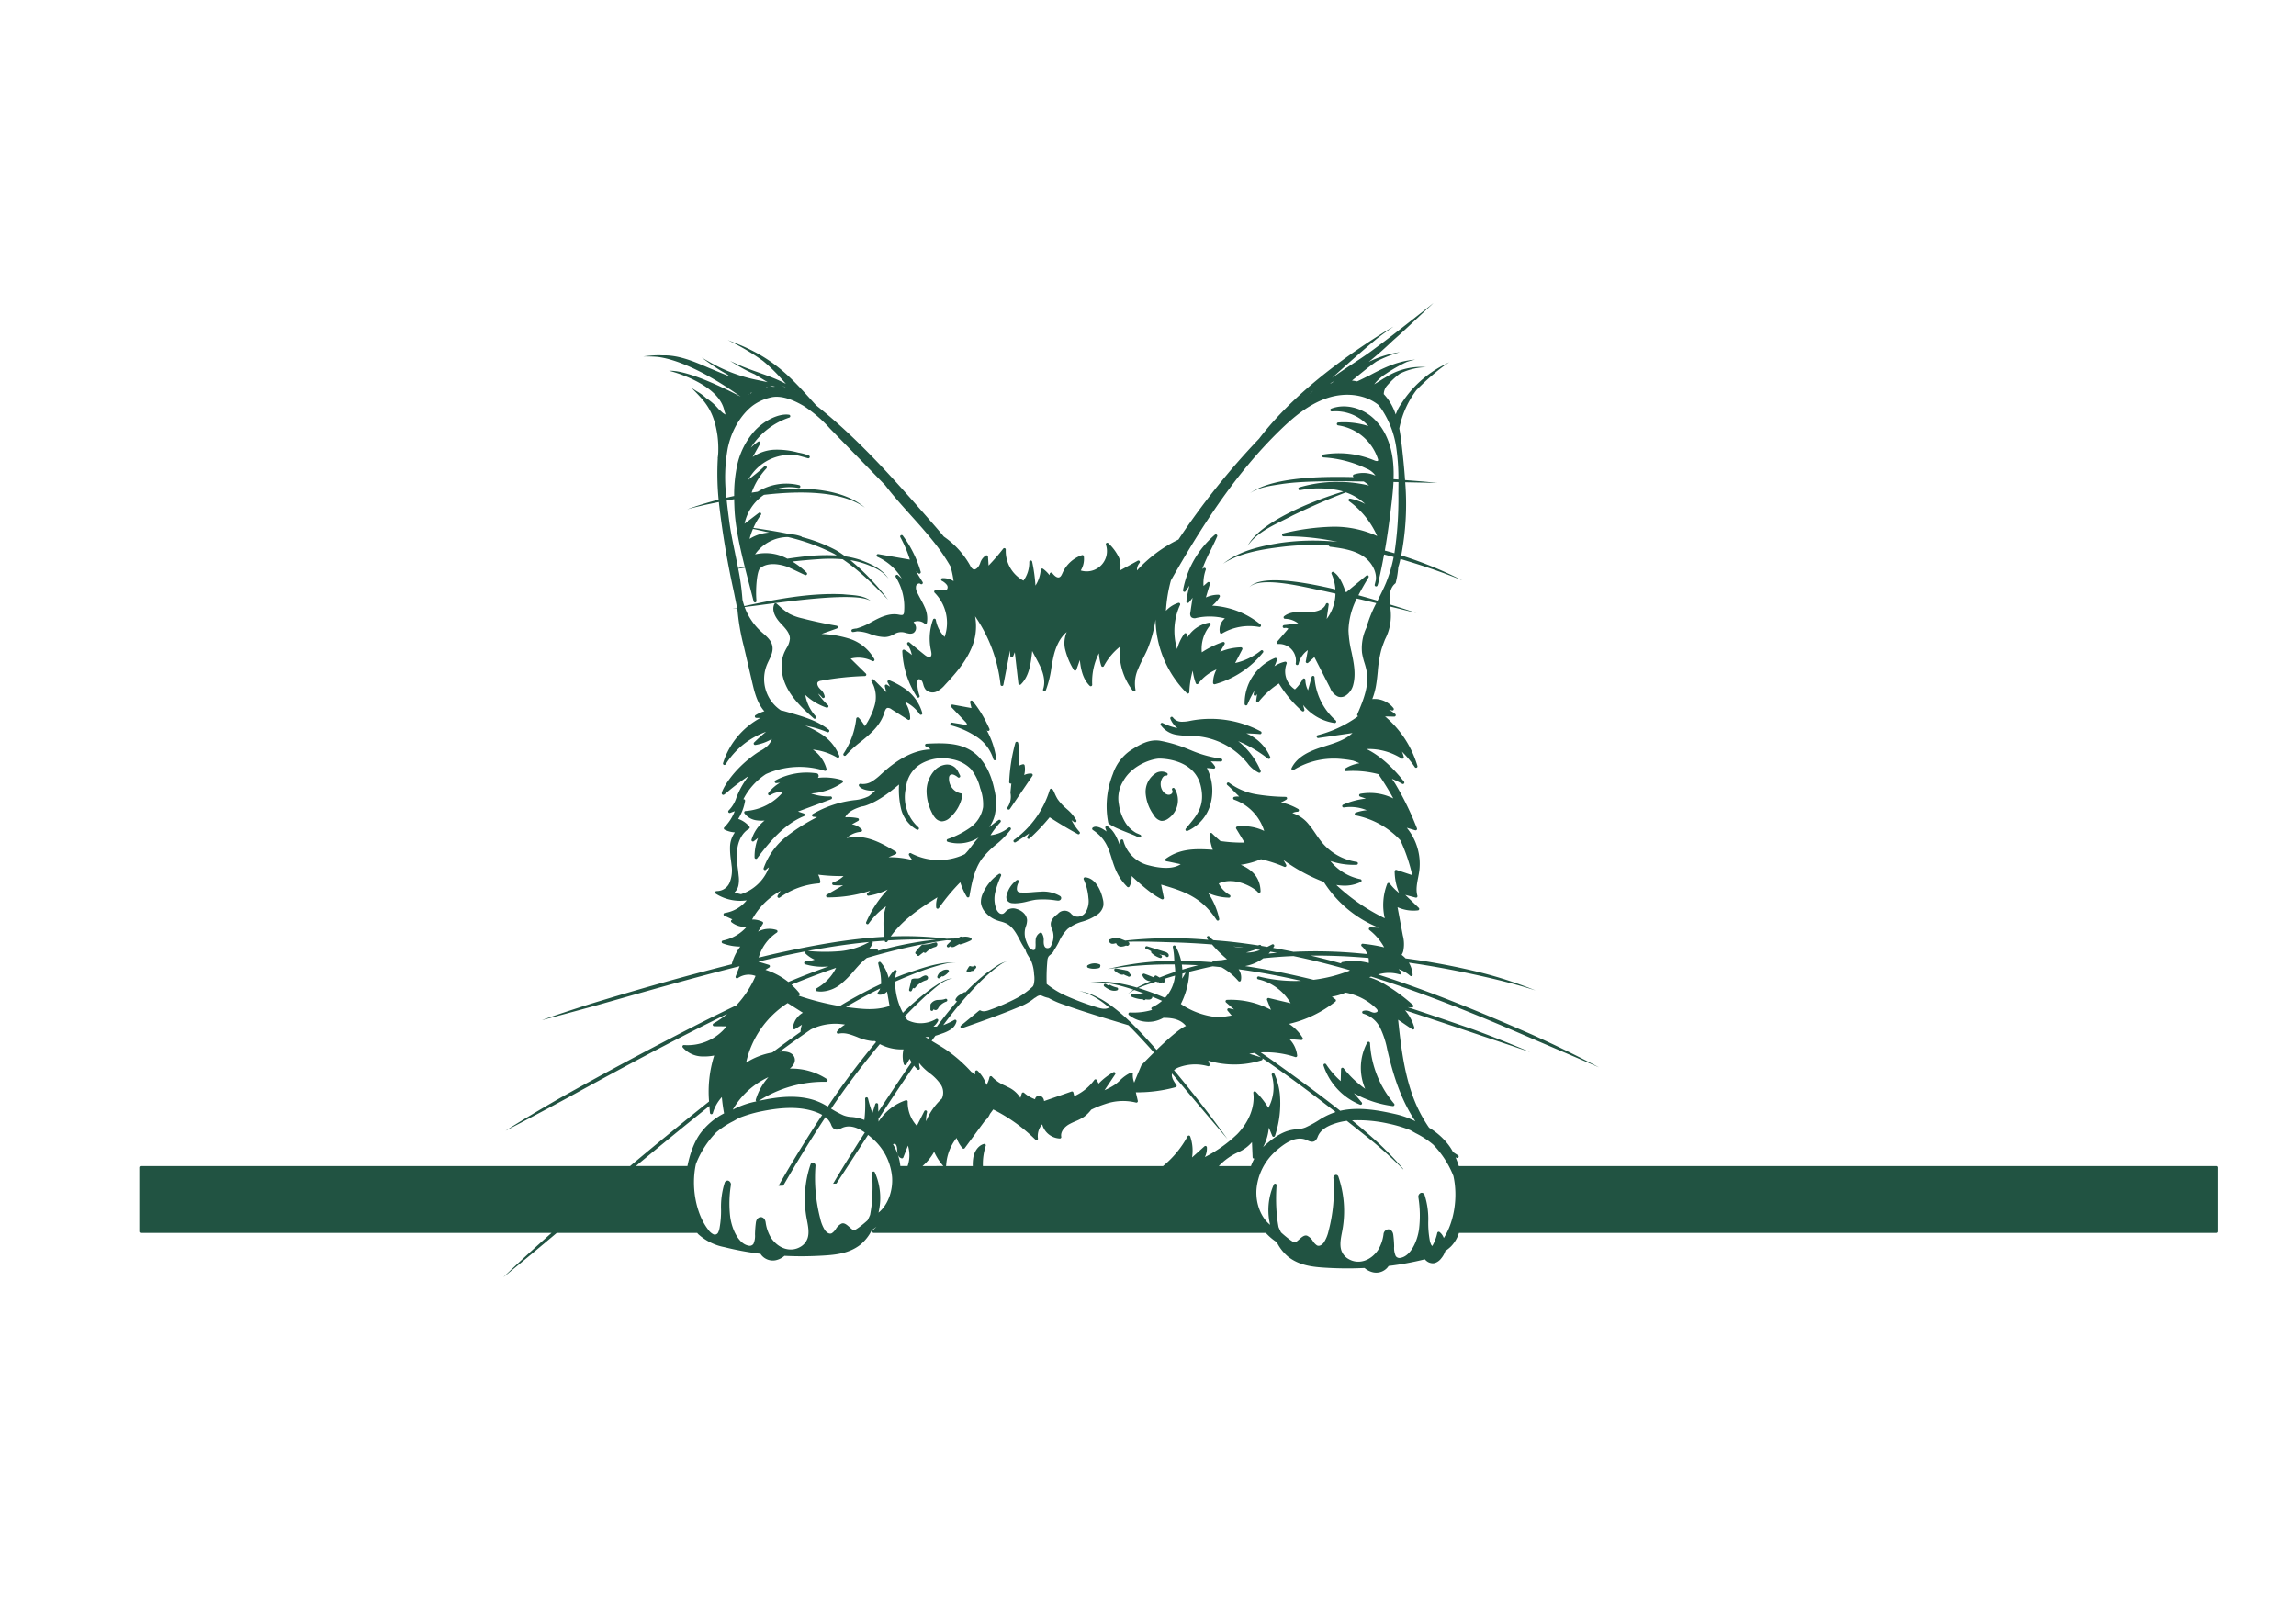 <svg id="e7d3d902-a6b3-4fb4-b601-2d140b6a0de0" data-name="Layer 2" xmlns="http://www.w3.org/2000/svg" viewBox="0 0 736 518.698" style="fill: #215342;"><path d="M269.908,250.093a18.967,18.967,0,0,0-7.736-.712,1,1,0,0,0,.229-.455.943.943,0,0,0-.25-.819.47.47,0,0,0-.28-.158,21.172,21.172,0,0,0-13.277,2.245.465.465,0,0,0-.225.549.454.454,0,0,0,.5.325l1.177-.126a12.686,12.686,0,0,0-3.745,3.3.466.466,0,0,0,.615.678,7.286,7.286,0,0,1,4.135-1.047,17.318,17.318,0,0,1-12.052,6.145.466.466,0,0,0-.357.726,5.712,5.712,0,0,0,3.946,2.265,11.241,11.241,0,0,0,2.511.061,12.438,12.438,0,0,0-4.188,6.117.466.466,0,0,0,.728.506l1.359-1.033a16.29,16.29,0,0,0-1.113,6.242.466.466,0,0,0,.323.434.478.478,0,0,0,.143.022.465.465,0,0,0,.373-.187c4.116-5.509,8.779-10.957,14.97-13.5a.466.466,0,0,0-.03-.873l-1.85-.619,10.6-3.947a.466.466,0,0,0-.181-.9,16.9,16.9,0,0,1-6.237-.935,20.135,20.135,0,0,0,10.041-3.473.465.465,0,0,0-.127-.829Z"/><path d="M316.482,234.258a.466.466,0,0,0,.695-.572c-.312-.69-.643-1.37-1.071-2.229a36.44,36.44,0,0,0-4.323-6.7.466.466,0,0,0-.814.4l.444,1.849-6.054-1.107a.465.465,0,0,0-.42.78l4.572,4.791c.327.344.507.709.407.831-.054.064-.215.122-.691.043l-4.048-.671a.459.459,0,0,0-.531.354.467.467,0,0,0,.32.551,27.306,27.306,0,0,1,8.266,3.763,13.107,13.107,0,0,1,5.207,7.067.466.466,0,0,0,.45.347.486.486,0,0,0,.092-.009.467.467,0,0,0,.37-.521,26.256,26.256,0,0,0-3.049-9.093Z"/><path d="M330.989,248.259A.463.463,0,0,0,330.6,248a4.641,4.641,0,0,0-2.3.483,6.88,6.88,0,0,0,.155-3.076.462.462,0,0,0-.2-.3.469.469,0,0,0-.355-.07,4.268,4.268,0,0,0-1.336.521,23.255,23.255,0,0,0-.178-7.361.466.466,0,0,0-.907-.037,55.935,55.935,0,0,0-1.976,12.581.466.466,0,0,0,.414.482.475.475,0,0,0,.277-.055l-.288,2.9a.413.413,0,0,0,.007.14,6.088,6.088,0,0,1-.865,4.493l-.1.151a.466.466,0,0,0,.766.53c.037-.053.074-.107.11-.161l7.137-10.493A.465.465,0,0,0,330.989,248.259Z"/><path d="M289.556,220.448a25.882,25.882,0,0,0-4.443-2.343.466.466,0,0,0-.58.664l.793,1.379-.987-.611a.472.472,0,0,0-.514.017.465.465,0,0,0-.186.478,16.4,16.4,0,0,0,.532,1.906l-4.064-4.051a.466.466,0,0,0-.718.585,9.815,9.815,0,0,1,.982,7.682,22.448,22.448,0,0,1-3.133,6.666,14.142,14.142,0,0,0-1.964-2.686.466.466,0,0,0-.8.267,25.423,25.423,0,0,1-4.068,11.207.466.466,0,0,0,.742.56,35.9,35.9,0,0,1,4.712-4.318c.681-.553,1.362-1.107,2.024-1.678,2.034-1.753,4.5-4.18,5.523-7.483.233-.752.5-1.6,1.092-1.735a1.956,1.956,0,0,1,1.3.461l5.249,3.337a.466.466,0,0,0,.716-.4,9.6,9.6,0,0,0-1.74-5.407,11.916,11.916,0,0,1,4.784,4.022.465.465,0,0,0,.83-.4A14.218,14.218,0,0,0,289.556,220.448Z"/><path d="M277.669,216.453a.468.468,0,0,0-.108-.5l-4.869-4.786a9.769,9.769,0,0,1,6.951.77.467.467,0,0,0,.634-.622,14.067,14.067,0,0,0-8.511-6.7,33.974,33.974,0,0,0-8.414-1.372l4.9-1.738a.466.466,0,0,0-.077-.9c-3.683-.634-7.386-1.429-11.007-2.361a17.252,17.252,0,0,1-4.12-1.467,20.52,20.52,0,0,1-3.366-2.609l-.745-.65a.465.465,0,0,0-.731.164c-.981,2.222.569,4.57,2.042,6.149l.263.282c1.353,1.441,2.752,2.931,2.7,4.724a6.857,6.857,0,0,1-1.081,2.958c-.209.384-.417.768-.6,1.158-1.634,3.507-1.223,8.054,1.1,12.163,2.115,3.745,5.5,6.771,8.22,9.2a.465.465,0,0,0,.652-.663,13.426,13.426,0,0,1-3.356-6.859,18.722,18.722,0,0,0,6.811,4.076.466.466,0,0,0,.464-.784,20.233,20.233,0,0,1-3.163-3.709,6.22,6.22,0,0,1,1.275,1.245.465.465,0,0,0,.834-.321,3.916,3.916,0,0,0-1.338-2.275c-.129-.134-.256-.267-.376-.4-.476-.534-.931-1.507-.453-2a1.909,1.909,0,0,1,1.023-.389,92.444,92.444,0,0,1,14.034-1.491A.469.469,0,0,0,277.669,216.453Z"/><path d="M299.909,262.362a2.987,2.987,0,0,0,1.985.961l.1,0a3.933,3.933,0,0,0,2.472-1.148,12.329,12.329,0,0,0,4.046-7.251.465.465,0,0,0-.377-.535,4.774,4.774,0,0,1-3.924-4.942,1.475,1.475,0,0,1,.218-.809,1.148,1.148,0,0,1,1.2-.286,4.339,4.339,0,0,1,1.432.861.466.466,0,0,0,.7-.578l-.336-.652c-.179-.344-.326-.628-.382-.751a3.849,3.849,0,0,0-3.862-2.088,5.907,5.907,0,0,0-3.816,2.1,9.879,9.879,0,0,0-2.344,6.632,15.43,15.43,0,0,0,1.761,6.779A6.508,6.508,0,0,0,299.909,262.362Z"/><path d="M296.318,312.8a4.413,4.413,0,0,0-.952.467,2.184,2.184,0,0,1-1.591.442c-.148,0-.295-.008-.44,0-1.152.039-1.2.384-1.226.55a.377.377,0,0,0,0,.106l-.693,2.9a.466.466,0,0,0,.885.283c.112-.279.239-.552.377-.819a.467.467,0,0,0,.66-.02,7.232,7.232,0,0,1,3.273-2.365,1.43,1.43,0,0,0,.518-.205.789.789,0,0,0,.308-.937A.868.868,0,0,0,296.318,312.8Z"/><path d="M303.737,310.868a2.72,2.72,0,0,0-1.909.477,3.118,3.118,0,0,0-1.363,1.712.466.466,0,0,0,.181.526.459.459,0,0,0,.263.082.465.465,0,0,0,.292-.1l.739-.6a.467.467,0,0,0,.48.023,5.689,5.689,0,0,0,1.667-1.353.465.465,0,0,0,.054-.476A.5.5,0,0,0,303.737,310.868Z"/><path d="M312.188,309.691c-.226.172-.375.285-1.074.06a.464.464,0,0,0-.54.2l-.669,1.092a.466.466,0,0,0,.4.709.456.456,0,0,0,.184-.038l1.047-.449a.464.464,0,0,0,.52-.1l.753-.778a.466.466,0,0,0-.618-.694Z"/><path d="M303,320.255a4.765,4.765,0,0,1-1.7.293c-.156.009-.31.017-.464.029a2.921,2.921,0,0,0-2.513,1.338.478.478,0,0,0-.065.233l-.016,1.482a.466.466,0,0,0,.345.455.457.457,0,0,0,.121.016.468.468,0,0,0,.406-.237l.161-.286a.892.892,0,0,0,.844.225,1.2,1.2,0,0,0,.7-.744,4.941,4.941,0,0,1,2.571-1.958.465.465,0,0,0-.388-.846Z"/><path d="M299.852,302.151c-.274.064-.547.133-.819.2a10.209,10.209,0,0,1-3.167.468.46.46,0,0,0-.352.115,12.827,12.827,0,0,0-2.034,2.292.466.466,0,0,0,.028.566.472.472,0,0,0,.415.161.466.466,0,0,0,.462.522.468.468,0,0,0,.3-.112c.46-.393.941-.766,1.436-1.115a.479.479,0,0,0,.2.192.467.467,0,0,0,.52-.07,6.505,6.505,0,0,1,2.7-1.708,1.433,1.433,0,0,0,.6-.242.8.8,0,0,0,.195-1.1A.466.466,0,0,0,299.852,302.151Z"/><path d="M324.67,289.573q.391.038.779.037a17.486,17.486,0,0,0,4.038-.635c.83-.2,1.689-.4,2.531-.518a26.074,26.074,0,0,1,6.353.2l.568.064a1.415,1.415,0,0,0,.737-.069.793.793,0,0,0,.449-1.018.907.907,0,0,0-.371-.4,10.622,10.622,0,0,0-6.292-1.36c-.743.026-1.486.084-2.229.143a26.838,26.838,0,0,1-3.968.119,1.673,1.673,0,0,1-.951-.26,1.255,1.255,0,0,1-.349-.874,4.469,4.469,0,0,1,.6-2.205.466.466,0,0,0-.686-.595,8.442,8.442,0,0,0-3.169,4.735,2.263,2.263,0,0,0,.092,1.664A2.212,2.212,0,0,0,324.67,289.573Z"/><path d="M325.075,269.241a.466.466,0,0,0,.527.769l4.335-2.817-.62,1.056a.465.465,0,0,0,.715.58,65.2,65.2,0,0,0,6.446-6.8c2.925,1.9,5.952,3.713,9.006,5.386a.466.466,0,0,0,.57-.72,17.327,17.327,0,0,1-2.558-3.737l.847.608a.467.467,0,0,0,.686-.594A13.533,13.533,0,0,0,342,259.4l-.218-.2A15.955,15.955,0,0,1,339,256.165a13.785,13.785,0,0,1-.9-1.786c-.356-.8-.571-1.288-.928-1.47a.466.466,0,0,0-.657.281A30.966,30.966,0,0,1,325.075,269.241Z"/><path d="M355.409,264.012c1.163.991,3.613,1.965,6.209,3,.747.3,1.51.6,2.232.9a8.833,8.833,0,0,0,1.349.583.466.466,0,0,0,.34-.866c-.407-.186-.841-.373-1.289-.561a9.677,9.677,0,0,1-3.457-3.275,15.192,15.192,0,0,1-2.115-5.878,10.377,10.377,0,0,1,1.333-7.406c2.885-5.357,9.568-7.387,11.884-7.3,2.564.072,11.079.906,12.982,8.65,1.529,6.231-1.11,9.408-3.663,12.48-.375.452-.747.9-1.1,1.348a.466.466,0,0,0,.561.711,13.284,13.284,0,0,0,7.182-8.006,16.136,16.136,0,0,0-.981-12.175l2.157.21a.46.46,0,0,0,.441-.216.467.467,0,0,0,0-.491,7.186,7.186,0,0,0-1.365-1.622l3.235.053a.478.478,0,0,0,.473-.44.464.464,0,0,0-.42-.489,37.041,37.041,0,0,1-9.726-2.725l-.443-.17a44.335,44.335,0,0,0-9.445-2.852c-3.451-.5-6.346,1.154-9.509,3.2a14.926,14.926,0,0,0-5.541,7.494h0a27.716,27.716,0,0,0-1.48,15.6A.473.473,0,0,0,355.409,264.012Z"/><path d="M376.524,252.8a.466.466,0,0,0-.782.506l.054.09a.958.958,0,0,1-.195,1.037,1.425,1.425,0,0,1-1.286.331,2.545,2.545,0,0,1-1.3-.807,3.9,3.9,0,0,1-.344-4.648c.265-.393.7-.738,1.045-.643a.47.47,0,0,0,.566-.3.465.465,0,0,0-.263-.582,3.575,3.575,0,0,0-3.316-.024,7.091,7.091,0,0,0-3.457,6.568,13.552,13.552,0,0,0,2.619,6.992,3.673,3.673,0,0,0,2.244,1.825,2.344,2.344,0,0,0,.385.032,3.475,3.475,0,0,0,1.877-.654,7.142,7.142,0,0,0,2.242-9.585A1.551,1.551,0,0,0,376.524,252.8Z"/><path d="M399.358,226.154a.462.462,0,0,0,.513-.278,34.946,34.946,0,0,1,2.228-4.408l-.217,1.052a.466.466,0,0,0,.84.36l.257-.372-.294,2.077a.466.466,0,0,0,.821.361,27.356,27.356,0,0,1,6.456-5.82,38.753,38.753,0,0,0,7.407,8.847.466.466,0,0,0,.759-.471l-.406-1.492a15.716,15.716,0,0,0,10.091,5.793.4.4,0,0,0,.06,0,.465.465,0,0,0,.307-.816,20.143,20.143,0,0,1-6.8-13.862.466.466,0,0,0-.915-.094l-1.165,4.273a7.681,7.681,0,0,1-.858-3.338.466.466,0,0,0-.883-.2,11.218,11.218,0,0,1-2.464,3.252,6.84,6.84,0,0,1-2.657-8.232.465.465,0,0,0-.525-.642,9.614,9.614,0,0,0-3.391,1.455,9.345,9.345,0,0,0,.819-2.122.465.465,0,0,0-.625-.525,15.657,15.657,0,0,0-9.739,14.755A.466.466,0,0,0,399.358,226.154Z"/><path d="M360.2,312.4l.012-.006a5.852,5.852,0,0,0,1.223.553.78.78,0,0,0,.273.159.675.675,0,0,0,.2.033.627.627,0,0,0,.433-.173.466.466,0,0,0-.216-.794l-.078-.018v-.012a1.112,1.112,0,0,0-.182-.622,1.133,1.133,0,0,0-.751-.4l-.59-.114a.475.475,0,0,0-.154-.062.425.425,0,0,0-.174,0l-2.456-.477a.465.465,0,0,0-.39.812C357.918,311.749,359.316,312.809,360.2,312.4Z"/><path d="M352.443,309.145a4.341,4.341,0,0,0-3.734.283.466.466,0,0,0,.075.841,5.325,5.325,0,0,0,2.945.193,1.165,1.165,0,0,0,.779-.254.464.464,0,0,0,.186-.431.465.465,0,0,0-.251-.632Z"/><path d="M367.432,304.27l.467.145a5.248,5.248,0,0,1,1.15.583.467.467,0,0,0,.1.531,6.724,6.724,0,0,0,2.4,1.491c.119.047.234.081.331.109a.461.461,0,0,0,.131.019.466.466,0,0,0,.134-.912c-.06-.018-.12-.037-.179-.057a.691.691,0,0,1-.278-.166l.021,0,1.843.344c.159.273.342.486.619.486h.009a.518.518,0,0,0,.435-.281.848.848,0,0,0-.164-.815,1.954,1.954,0,0,0-1.034-.6l-5.223-1.619c-.167-.059-.335-.112-.506-.156a.466.466,0,0,0-.257.895Z"/><path d="M355.815,317.362a3.719,3.719,0,0,0,1.383.284,2.756,2.756,0,0,0,.905-.147.466.466,0,0,0-.125-.905,8.52,8.52,0,0,1-2.149-.813.469.469,0,0,0-.569.161h0l-.739-.449a.466.466,0,0,0-.515.775A8.811,8.811,0,0,0,355.815,317.362Z"/><path d="M430.712,342.492a.466.466,0,0,0-.832.275l-.105,3.832a27.217,27.217,0,0,1-4.68-5.394.466.466,0,0,0-.822.414,20.428,20.428,0,0,0,11.712,12.544.466.466,0,0,0,.528-.735l-2.5-2.947a34.537,34.537,0,0,0,12.475,4.13l.059,0a.465.465,0,0,0,.354-.769,32.52,32.52,0,0,1-7.729-19.42.466.466,0,0,0-.872-.2,16.949,16.949,0,0,0-.673,14.842A32.833,32.833,0,0,1,430.712,342.492Z"/><path d="M273.438,202.627a9.782,9.782,0,0,0,1.272-.211,12.624,12.624,0,0,1,4.35.891,14.527,14.527,0,0,0,4.354.933,5.712,5.712,0,0,0,1.913-.314,9.628,9.628,0,0,0,1.225-.559,4.279,4.279,0,0,1,3.851-.436c.26.056.52.112.78.158a2.348,2.348,0,0,0,1.612-.155,1.931,1.931,0,0,0,.77-2.165,3.8,3.8,0,0,0-.709-1.329,3.333,3.333,0,0,1,3.51.47.465.465,0,0,0,.764-.257,8.659,8.659,0,0,0-.778-5.141c-.375-.86-.824-1.689-1.26-2.491-.348-.642-.708-1.3-1.02-1.971a3.2,3.2,0,0,1-.406-2.249,1.177,1.177,0,0,1,.8-.714.593.593,0,0,1,.566.105.466.466,0,0,0,.713-.588l-2.117-3.405.769.625a.463.463,0,0,0,.551.028.468.468,0,0,0,.191-.518,36.493,36.493,0,0,0-5.743-11.614.466.466,0,0,0-.791.486,39.939,39.939,0,0,1,3.062,7.214l-10.129-1.772a.466.466,0,0,0-.271.884,17.49,17.49,0,0,1,7.8,6.943l-1.236-1.078a.465.465,0,0,0-.7.6,18.012,18.012,0,0,1,2.68,11.148,1.423,1.423,0,0,1-.26.853c-.283.278-.86.17-1.418.067l-.155-.029c-2.715-.493-5.4.667-7.667,1.868l-.847.454a21.073,21.073,0,0,1-4.893,2.134,5.767,5.767,0,0,0-1.306.225.468.468,0,0,0-.326.536A.46.46,0,0,0,273.438,202.627Z"/><path d="M388.579,194.181a10.335,10.335,0,0,0,2.406-2.818.466.466,0,0,0-.4-.7,9.642,9.642,0,0,0-4.031.884l1.3-4.352a.466.466,0,0,0-.753-.484l-1.3,1.141a12.791,12.791,0,0,1,.719-5.191.466.466,0,0,0-.72-.529l-.384.291a50.02,50.02,0,0,1,2.61-5.891c.71-1.439,1.445-2.927,2.147-4.555a.466.466,0,0,0-.731-.538,30.767,30.767,0,0,0-10.215,17.76.467.467,0,0,0,.846.345l1.209-1.795a43.259,43.259,0,0,0-.984,5.025.465.465,0,0,0,.807.374,13.361,13.361,0,0,0,1.183-1.518l-.717,4.794a1.665,1.665,0,0,0,.277,1.415,1.693,1.693,0,0,0,1.643.274,19.955,19.955,0,0,1,9.158.148,4.662,4.662,0,0,0-1.611,4.53.465.465,0,0,0,.691.3,17.318,17.318,0,0,1,11.945-2.074.466.466,0,0,0,.385-.816A26.6,26.6,0,0,0,388.579,194.181Z"/><path d="M710.487,373.843H467.644a29.574,29.574,0,0,0-1.052-2.809c.115.055.224.116.34.17a.458.458,0,0,0,.2.044.466.466,0,0,0,.241-.865c-.549-.331-1.078-.68-1.592-1.04a16.561,16.561,0,0,0-1.489-2.337,21.955,21.955,0,0,0-6.18-5.449,44.575,44.575,0,0,1-5.467-10.828c-2.675-7.652-3.618-15.84-4.464-23.8l4.5,3.055a.466.466,0,0,0,.712-.509A14.561,14.561,0,0,0,450.4,323.9c7.123,2.3,14.2,4.688,21.223,7.039,6.285,2.123,12.582,4.211,18.862,6.351q-9.019-3.853-18.224-7.25c-6.546-2.258-13.634-4.712-21.047-7.136.466.047.933.089,1.4.1a.486.486,0,0,0,.446-.3.464.464,0,0,0-.137-.522,57.628,57.628,0,0,0-10-7.2,24.859,24.859,0,0,0-4.009-1.668l.065-.024c.18-.066.374-.13.561-.195,17.546,5.5,34.608,12.529,51.155,19.7,7.29,3.145,14.6,6.235,21.882,9.407q-10.556-5.585-21.452-10.491c-16.136-7.067-32.561-13.867-49.379-19.281a11.912,11.912,0,0,1,6.884-.045.466.466,0,0,0,.506-.746l-.807-.927a10.816,10.816,0,0,1,3.738,2.135.465.465,0,0,0,.771-.38,8.474,8.474,0,0,0-1.221-3.836c6.64.947,13.25,2.149,19.8,3.54,7,1.509,13.982,3.171,20.806,5.361a135.994,135.994,0,0,0-17.883-5.811,222.965,222.965,0,0,0-23.765-4.458,8.331,8.331,0,0,0-1.278-1.131,4.7,4.7,0,0,0,.515-1.127,10.841,10.841,0,0,0-.122-5.1l-1.7-9.054a12.4,12.4,0,0,0,6.552,1.019.466.466,0,0,0,.267-.8l-4.332-4.162,3.327.872a.466.466,0,0,0,.566-.579c-.537-1.859-.167-3.789.226-5.833.145-.753.294-1.531.393-2.3a18.166,18.166,0,0,0-4.027-13.681l2.692.8a.466.466,0,0,0,.562-.627,95.722,95.722,0,0,0-6.979-14.327c-.336-.53-.682-1.037-1.03-1.539a30.692,30.692,0,0,1,3.276,1.6.47.47,0,0,0,.231.061.466.466,0,0,0,.365-.756c-3.942-4.967-7.9-8.42-12-10.453a19.5,19.5,0,0,1,11.209,3.043.465.465,0,0,0,.707-.5,9.689,9.689,0,0,0-.6-1.723,30.842,30.842,0,0,1,4.144,4.991.466.466,0,0,0,.834-.39,33.137,33.137,0,0,0-10.37-15.872l2.948.062a.5.5,0,0,0,.444-.3.468.468,0,0,0-.126-.519,9.671,9.671,0,0,0-1.977-1.338,7.273,7.273,0,0,1,.925.183.468.468,0,0,0,.5-.19.463.463,0,0,0-.012-.539,7.7,7.7,0,0,0-6.81-2.93,21.614,21.614,0,0,0,1.233-4.515c.238-1.419.383-2.87.524-4.274a39.489,39.489,0,0,1,1.088-6.805c.34-1.2.809-2.409,1.262-3.575a16.492,16.492,0,0,0,1.634-10.327l-.018-.176,2.868.694c1.83.446,3.808.941,5.554,1.375q-2.154-.732-4.319-1.431c-1-.314-2.433-.765-4.173-1.3-.06-.568-.111-1.139-.123-1.7-.027-1.311.175-3.706,1.831-5.023a.462.462,0,0,0,.164-.26,28.088,28.088,0,0,0,.8-4.927c.084-.3.183-.586.262-.883.159-.592.3-1.189.438-1.785q1.406.41,2.814.846c5.762,1.755,11.462,3.726,17.031,6.023a125.391,125.391,0,0,0-12.1-5.4q-3.693-1.419-7.492-2.618a86.859,86.859,0,0,0,1.28-23.45q3.115.061,6.232.121c1.329.028,2.848.072,4.065.1q-2.3-.248-4.6-.465c-1.673-.129-3.612-.289-5.743-.455-.254-3.764-.638-7.438-1.043-10.945-.227-1.957-.469-3.818-.807-5.607A29.605,29.605,0,0,1,454.113,125a76.249,76.249,0,0,1,7.459-6.715c.664-.523,2.1-1.589,2.985-2.133q-.926.433-1.829.914a35.017,35.017,0,0,0-13.464,12.257,13.665,13.665,0,0,0-1.849,3.57c-.242-.693-.5-1.379-.815-2.051a16.992,16.992,0,0,0-3.018-4.488,4.276,4.276,0,0,1,.852-2.469,25.978,25.978,0,0,1,4.306-4.092,20.6,20.6,0,0,1,6.049-1.885,21.275,21.275,0,0,1,2.3-.177c-.608-.059-1.219-.088-1.83-.094a21.045,21.045,0,0,0-11.053,3.316c-1.234.708-2.447,1.538-3.686,2.25a14.515,14.515,0,0,1,3.633-3.295,50.844,50.844,0,0,1,6.779-3.869,26.122,26.122,0,0,1,2.709-.726c-.491.026-.973.087-1.456.147.035-.015.069-.033.1-.048-.067.018-.132.039-.2.057-4.674.6-8.986,2.678-13.108,4.905-1.31.607-2.61,1.317-3.943,1.9a13.721,13.721,0,0,0-1.645-.259q2.572-2.094,5.164-4.164c.546-.39,1.614-1.243,2.788-2.033a44.883,44.883,0,0,1,7.375-2.917,33.028,33.028,0,0,0-9.947,3.117c2.69-2.171,5.278-4.471,7.76-6.853,4.155-3.61,8.083-7.5,12.13-11.215.288-.275.67-.641.843-.818q-1.469,1.206-2.956,2.389c-7.067,5.5-10.31,8.156-17.021,13.087-4.112,2.971-8.481,5.579-12.522,8.562,4.7-4.275,9.45-8.492,14.32-12.56.65-.5,1.3-1,1.951-1.489,1.092-.8,2.468-1.756,3.436-2.418q-1.321.741-2.617,1.525c-14.35,8.952-29.864,20.521-40.472,34.4a236.222,236.222,0,0,0-25.884,32.388.444.444,0,0,0-.145.041,44.149,44.149,0,0,0-13.119,9.83,3.421,3.421,0,0,1,.817-2.406.466.466,0,0,0-.574-.717l-5.772,3.167a6.222,6.222,0,0,0-.293-4.26,15.86,15.86,0,0,0-3.365-4.523.466.466,0,0,0-.779.47,6.5,6.5,0,0,1-8.062,8.282,7.034,7.034,0,0,0,.988-4.527.465.465,0,0,0-.61-.384,10.554,10.554,0,0,0-6.147,5.533l-.083.184c-.256.571-.521,1.163-.989,1.358-.765.323-1.663-.537-2.276-1.315a.466.466,0,0,0-.824.2l-.082.444a9.626,9.626,0,0,0-2.074-2.031.467.467,0,0,0-.737.343,10.956,10.956,0,0,1-1.687,5.037,51.723,51.723,0,0,0-1.064-7.678.46.46,0,0,0-.512-.363.467.467,0,0,0-.409.476,9.758,9.758,0,0,1-1.862,5.973,10.768,10.768,0,0,1-5.669-9.922.466.466,0,0,0-.3-.463.471.471,0,0,0-.532.152,64.367,64.367,0,0,1-4.678,5.4l-.186-2.845a.464.464,0,0,0-.667-.389,4.292,4.292,0,0,0-1.839,2.454c-.078.184-.156.368-.237.545-.359.783-1.215,1.744-2,1.424a2.429,2.429,0,0,1-.963-1.168,27.607,27.607,0,0,0-8.458-9.309c-1.421-1.736-2.879-3.4-4.289-5.016-11.3-12.912-22.931-26.208-36.626-37.046-7.332-8.053-12.845-14.932-26.264-20.11-.652-.276-1.55-.647-2.054-.841q1.128.567,2.242,1.157a69.947,69.947,0,0,1,9.029,5.544,51.48,51.48,0,0,1,6.034,5.88c.447.483.885.978,1.323,1.474-4.925-2.666-10.626-4.012-15.479-6.251-.788-.346-1.691-.772-2.4-1.106q1.276.805,2.578,1.574a43.065,43.065,0,0,0,5.3,2.717c1.376.838,2.741,1.7,4.13,2.518-1.628-.365-3.276-.658-4.85-1.024a49.973,49.973,0,0,1-13.96-5.549c-.758-.4-1.683-.945-2.322-1.31q1.222.922,2.479,1.8a58.317,58.317,0,0,0,5.482,3.477c.4.3.812.582,1.229.861-2.778-1.084-5.444-2.23-6.727-2.753-4.8-2.057-9.76-4.261-15.053-4.09-.6-.037-1.2-.049-1.808-.032-1.373.033-3.172.21-4.3.363,1.373.007,2.747.026,4.117.121,2.525.2,11.48,1.709,27.046,12.758.239.187-15.84-8.638-22.962-8.263.852.131,16.109,4.184,17.767,12.883.141.36.253.744.365,1.127-.016-.008-.033-.009-.05-.018A4.569,4.569,0,0,1,231.3,132c-.309-.3-.633-.576-.954-.858a17.987,17.987,0,0,0-3.976-3.508,16.637,16.637,0,0,0-3.035-2.208c-.552-.337-1.379-.891-1.764-1.121,1.256,1.169,2.427,2.43,3.568,3.712,2.84,3.369,4.1,6.636,4.843,11.568a33.022,33.022,0,0,1,.262,5.439c-.021.491-.063.954-.121,1.39-.027.205-.052.414-.089.6.024-.068.042-.136.065-.2a86.581,86.581,0,0,0,.26,13.371c-1.779.46-3.453.934-4.974,1.4-1.657.507-3.646,1.16-5.085,1.694,1.781-.482,3.573-.92,5.371-1.333,1.452-.314,3.054-.65,4.759-.989a277.546,277.546,0,0,0,4.733,28.419q.5,2.443.962,4.763c.046.231.094.467.141.7-.506.117-1,.235-1.446.344.49-.074.981-.141,1.472-.213.041.2.081.407.123.612a71.6,71.6,0,0,0,2.012,11.589l2.655,11.4c.714,3.069,1.523,6.547,3.716,9.206.072.086.155.167.231.252a11.091,11.091,0,0,0-2.842,1.264.466.466,0,0,0,.239.859l1.327.028a24.931,24.931,0,0,0-11.975,14.474.466.466,0,0,0,.84.384,25.515,25.515,0,0,1,12.941-10.42c-1.329,1.082-2.608,2.23-3.821,3.429a.467.467,0,0,0-.088.542.461.461,0,0,0,.488.249,14.9,14.9,0,0,0,5.286-1.917,5.581,5.581,0,0,1-1.5,2.309,10.68,10.68,0,0,1-2.1,1.449c-.444.257-.887.515-1.3.8-8.026,5.507-11.324,12.169-11.17,12.958a.5.5,0,0,0,.312.362.529.529,0,0,0,.18.036c.233,0,.5-.221,1.427-1a68.042,68.042,0,0,1,6.682-5.028,27.474,27.474,0,0,0-3.536,6.032c-.119.28-.234.564-.35.85a10.26,10.26,0,0,1-2.467,4.129.466.466,0,0,0,.462.793l1.47-.541a15.155,15.155,0,0,1-3.359,5.182.467.467,0,0,0,.121.744,8.262,8.262,0,0,0,3.282.864,8.23,8.23,0,0,0-1.561,4.729,24.776,24.776,0,0,0,.294,4.2c.072.561.144,1.121.2,1.682a10.512,10.512,0,0,1-.618,5.488,4.442,4.442,0,0,1-4.137,2.722.461.461,0,0,0-.484.311.467.467,0,0,0,.188.544,14.659,14.659,0,0,0,7.9,2.267,15.006,15.006,0,0,0,2-.15,11.289,11.289,0,0,1-7.03,4.055.466.466,0,0,0-.126.885l2.564,1.163-.245.173a.466.466,0,0,0-.023.744,7.086,7.086,0,0,0,4.837,1.492,13.857,13.857,0,0,1-7.615,4.376.466.466,0,0,0-.076.893,16.14,16.14,0,0,0,5.665,1.038,16.075,16.075,0,0,0-2.751,5.669c-15.152,3.83-30.195,8.1-45.138,12.666-4.752,1.517-12.789,4.118-15.7,5.264q8.557-2.287,17.1-4.635c15.383-4.36,30.75-8.791,46.262-12.667l-1.266,3.263a.466.466,0,0,0,.727.531,6.134,6.134,0,0,1,5.654-.676,32.28,32.28,0,0,1-6.162,9.428q-6.518,3.117-12.954,6.393Q201.368,339.78,180.1,351.7c-5.63,3.219-14.208,8.284-18.046,10.838,6.759-3.546,13.509-7.107,20.213-10.754,13.683-7.542,27.437-14.958,41.372-22.024q4.772-2.412,9.5-4.713a31.188,31.188,0,0,1-4.429,3.089.466.466,0,0,0,.227.87l3.985.04a15.99,15.99,0,0,1-13.662,6,.468.468,0,0,0-.448.245.463.463,0,0,0,.046.509,8.514,8.514,0,0,0,6.368,2.9,16.669,16.669,0,0,0,3.711-.3,38.632,38.632,0,0,0-1.639,14.739q-12.785,10.2-25.32,20.705H45.124a.466.466,0,0,0-.466.466v20.5a.466.466,0,0,0,.466.466H176.807c-5.362,4.73-11.226,10.1-15.48,14.241q8.63-7.054,17.151-14.241h45.005c.124.139.237.288.368.418a17.334,17.334,0,0,0,8.352,4.139,95.121,95.121,0,0,0,11.576,2.138,4.816,4.816,0,0,0,.537.693,4.74,4.74,0,0,0,3.426,1.456,4.841,4.841,0,0,0,.81-.069,6.2,6.2,0,0,0,2.912-1.432c1.76.085,3.532.137,5.325.137q3.474,0,7.025-.213c4.264-.256,8.388-.713,11.946-3.459a14.348,14.348,0,0,0,3.719-4.723,17.908,17.908,0,0,0,1.51-1.105,16.209,16.209,0,0,1-1.25,1.2.466.466,0,0,0,.3.82H405.771a18.137,18.137,0,0,0,3.52,2.984,14.337,14.337,0,0,0,3.734,4.723c3.571,2.745,7.71,3.2,11.991,3.458q3.565.215,7.053.213c1.8,0,3.581-.052,5.348-.137a6.236,6.236,0,0,0,2.925,1.433,4.857,4.857,0,0,0,.813.068,4.764,4.764,0,0,0,3.436-1.455,4.827,4.827,0,0,0,.54-.694,95.585,95.585,0,0,0,11.609-2.135,4.477,4.477,0,0,0,.508.5,3.261,3.261,0,0,0,2.041.77,2.579,2.579,0,0,0,.7-.095,4.2,4.2,0,0,0,2.044-1.523,6.93,6.93,0,0,0,1.276-2.313,12.907,12.907,0,0,0,1.829-1.477,10.82,10.82,0,0,0,2.541-4.317H710.487a.465.465,0,0,0,.465-.466v-20.5A.465.465,0,0,0,710.487,373.843ZM441.052,323.208c.281.27.566.588.551.886a.434.434,0,0,1-.213.355,1.791,1.791,0,0,1-1.424.115c-.179-.058-.36-.127-.543-.2a3.273,3.273,0,0,0-2.474-.254.466.466,0,0,0,.078.883,8.746,8.746,0,0,1,5.478,4.7,28.032,28.032,0,0,1,2.186,6.757l.139.593c1.329,5.668,3.343,13.025,7.153,19.663.5.878,1.08,1.813,1.734,2.776a27.549,27.549,0,0,0-6.395-2.3c-5.23-1.18-11.3-2.342-17.137-1.189-.195.039-.37.085-.556.127-7.05-5.574-14.35-10.837-21.653-16.068-1.186-.829-2.478-1.722-3.844-2.651a29.835,29.835,0,0,1,11.076,1.491.461.461,0,0,0,.439-.076.466.466,0,0,0,.174-.41,8.785,8.785,0,0,0-2.5-5.279l3.818.31a.469.469,0,0,0,.432-.218.463.463,0,0,0,.006-.484,14.044,14.044,0,0,0-4.366-4.475,37.715,37.715,0,0,0,14.856-7.144.465.465,0,0,0-.009-.737l-1.118-.841a18.97,18.97,0,0,0,4.393-1.3A19.062,19.062,0,0,1,441.052,323.208Zm-48.04-1.828,2.587,2.251-1.625-.362a.466.466,0,0,0-.458.755l1.311,1.557c-1.221.179-2.435.385-3.64.6a24.8,24.8,0,0,1-12.654-4.3,25.508,25.508,0,0,0,2.729-10.337q3.719-.942,7.47-1.745c.934.082,1.866.192,2.8.289a19.527,19.527,0,0,1,5.44,4.427.468.468,0,0,0,.355.164.44.44,0,0,0,.1-.011.466.466,0,0,0,.348-.331,4.567,4.567,0,0,0-.736-3.589c6.709.909,13.388,2.176,20.033,3.707a47.486,47.486,0,0,1-12.775-1.208q-.385-.1-.774-.189a.466.466,0,0,0-.214.907c.254.064.507.126.761.186a16.2,16.2,0,0,1,9.653,7.482l-7.02-1.664a.459.459,0,0,0-.46.149.467.467,0,0,0-.081.476l1.262,3.179a27.216,27.216,0,0,0-14.129-3.211.466.466,0,0,0-.283.817Zm-14-10.512c-.029-.541-.088-1.08-.167-1.616,1.749.043,3.5.107,5.243.21C382.378,309.885,380.688,310.362,379.007,310.868Zm1.054.976a21.034,21.034,0,0,1-1.137,1.9c.062-.537.09-1.077.1-1.618C379.371,312.032,379.715,311.934,380.061,311.844Zm15.281-8.4q1.632.181,3.258.386A14.707,14.707,0,0,1,395.342,303.446Zm9.611,3.784c3.21-.332,6.428-.577,9.653-.71,6.01,1.255,11.963,2.764,17.866,4.455l.252.179a47.5,47.5,0,0,1-11.655,2.97c-7.3-1.8-14.666-3.32-21.957-4.392A13.906,13.906,0,0,0,404.953,307.23Zm-5.5-1.86a32.608,32.608,0,0,0,3.126-.994q.681.1,1.362.206c-.41.153-.824.294-1.245.409A10.236,10.236,0,0,1,399.45,305.37Zm7.208.363c.192-.2.376-.405.554-.616.712.122,1.422.237,2.134.368C408.449,305.556,407.554,305.648,406.658,305.733Zm23.248,3.139q-4.844-1.34-9.732-2.5c6.165-.052,12.342.223,18.51.758a6.305,6.305,0,0,1,.093,1.611,19.01,19.01,0,0,0-8.51-.3.463.463,0,0,0-.366.359C429.9,308.826,429.908,308.848,429.906,308.872Zm-27.744,28.713c.693.46,1.381.927,2.07,1.393l-3.765-1.142C401.029,337.734,401.594,337.654,402.162,337.585Zm46.1-179.12a117.151,117.151,0,0,1-1.278,18.911q-1.527-.45-3.067-.857c.947-5.441,1.614-10.612,2.127-14.97.279-2.366.529-4.705.645-7.024l1.6.031C448.289,155.867,448.275,157.172,448.26,158.465Zm-12.319-35.992-.029.013h0Zm-8.115-.365c-.333.235-.648.469-.976.7-.189.059-.378.116-.565.18C426.8,122.7,427.312,122.4,427.826,122.108Zm-6.908,3.183c-.26.241-.512.485-.769.728-.072.046-.147.089-.219.136C420.26,125.868,420.587,125.578,420.918,125.291Zm-166.007-.2c-.02-.01-.041-.017-.061-.026-.065-.065-.125-.135-.192-.2l0,0Zm-3.088-.878c-.07-.014-.141-.029-.212-.042-.528-.335-1.062-.661-1.611-.963C250.609,123.539,251.219,123.873,251.823,124.211Zm-3.352-.264c-.218.007-.437.026-.656.042-.16-.042-.319-.084-.475-.134l-.038-.011c-.188-.068-.367-.145-.557-.21C247.281,123.718,247.861,123.82,248.471,123.947Zm-1.961.185-.008,0-.039-.007Zm-.064.012-.06.011-.06-.019C246.366,124.137,246.406,124.14,246.446,124.144Zm-.806-.018c.153.023.3.055.455.08-.109.019-.219.037-.328.058l-.13-.067C245.639,124.173,245.64,124.149,245.64,124.126Zm-4.925,1.779c.117,0,.234-.009.351-.012-.2.1-.383.225-.576.335A1.13,1.13,0,0,0,240.715,125.905Zm-.637.562c-.054.033-.111.062-.164.1,0-.026,0-.052-.01-.077C239.962,126.479,240.02,126.475,240.078,126.467Zm-4.411,51.059c-.734-3.527-1.492-7.174-1.955-10.778l-.021-.163c-.261-2.025-.522-4.068-.738-6.117.778-.146,1.578-.29,2.388-.432.019,1.2.062,2.365.118,3.473.267,5.327,1.677,11.822,3.257,18.159-.706.157-1.408.315-2.113.478C236.3,180.6,235.985,179.055,235.667,177.526ZM241.1,294.785a22.946,22.946,0,0,1,9.178-9.18,8.231,8.231,0,0,0-1.018,1.588.466.466,0,0,0,.692.582,24.613,24.613,0,0,1,12.586-4.557.465.465,0,0,0,.432-.5,5.661,5.661,0,0,0-.718-2.3,57.439,57.439,0,0,0,8.154.451,8.545,8.545,0,0,1-3.318,2,.466.466,0,0,0,.1.908,18.86,18.86,0,0,0,3.08.042l-5.22,3.019a.466.466,0,0,0,.231.869h.246a44.092,44.092,0,0,0,13.428-2.12l-.9.763a.468.468,0,0,0-.126.545.473.473,0,0,0,.489.272,21.154,21.154,0,0,0,6.144-1.968,36.653,36.653,0,0,0-6.908,10.474.465.465,0,0,0,.813.44,23.225,23.225,0,0,1,5.552-5.546c-1.089,3.177-.877,6.692-.554,9.769-11.935.665-23.843,2.94-35.468,5.527-1.6.373-3.2.761-4.793,1.145a14.2,14.2,0,0,1,5.829-8.024.466.466,0,0,0-.106-.831,7.692,7.692,0,0,0-5.922.511l1.561-2.514a.468.468,0,0,0-.2-.666A7.44,7.44,0,0,0,241.1,294.785Zm47.685-35.717a10.5,10.5,0,0,0,5.117,6.938.465.465,0,0,0,.511-.77,12.893,12.893,0,0,1-3.977-12.8,9.911,9.911,0,0,1,5.2-7.774,13.888,13.888,0,0,1,9.578-1.234,11.255,11.255,0,0,1,6.023,3.13,15.579,15.579,0,0,1,2.97,6.142,14.759,14.759,0,0,1,.927,6.082,10.09,10.09,0,0,1-4.115,6.533,28.006,28.006,0,0,1-7.242,3.688.466.466,0,0,0,.033.882,12.053,12.053,0,0,0,9.264-1c.222-.124.431-.265.644-.4-.568.63-1.12,1.277-1.644,1.948-.222.283-.439.57-.657.858a22.607,22.607,0,0,1-2.084,2.494c-.024.024-.052.049-.077.072a19.209,19.209,0,0,1-17.237-.315.466.466,0,0,0-.621.65c.319.529.667,1.04,1.03,1.538a29.03,29.03,0,0,0-7.608-.893l2.277-.977a.466.466,0,0,0,.056-.828c-3.51-2.1-7.869-4.711-12.578-4.711h-.154a15.544,15.544,0,0,0-3.013.359,7.392,7.392,0,0,1,4.486-1.988.466.466,0,0,0,.327-.784,5.4,5.4,0,0,0-3.135-1.627l2-1.11a.466.466,0,0,0-.132-.864,14.863,14.863,0,0,0-4.007-.275c.771-1.78,3.012-2.733,4.946-3.372l.2-.07a7.487,7.487,0,0,0,1.792-.453c3.9-1.443,7.289-4.116,10.307-6.614A26.99,26.99,0,0,0,288.783,259.068Zm-7.69,45.319a12.487,12.487,0,0,0-2.65,0,5.031,5.031,0,0,0,1.3-2.1.449.449,0,0,0-.07-.382q1.961-.18,3.925-.314l.007.062a.466.466,0,0,0,.364.4.477.477,0,0,0,.1.011.468.468,0,0,0,.4-.226c.065-.109.138-.213.2-.32,5.093-.323,10.21-.428,15.361-.252-1.1.119-2.2.251-3.294.376a115.862,115.862,0,0,0-15.231,3.177.194.194,0,0,0,0-.024A.466.466,0,0,0,281.093,304.387Zm-34.629,4.943-3.384-1.025c.5-.119.99-.243,1.486-.361,4.51-1.065,9.023-2.048,13.545-2.916-.024.03-.059.049-.076.085a.465.465,0,0,0,.1.525,10.09,10.09,0,0,0,3.006,2.034,10.438,10.438,0,0,1-2.914.566.466.466,0,0,0-.111.912,19.332,19.332,0,0,0,7.507.685q-6.535,2.311-12.923,4.991a22.424,22.424,0,0,0-7.336-3.9l1.211-.75a.466.466,0,0,0-.109-.843Zm12.474-4.457c6.536-1.235,13.092-2.225,19.684-2.866a22.836,22.836,0,0,1-9.494,2.951A56.81,56.81,0,0,1,258.938,304.873Zm-6.448,16.716,4.871,3.1a6.438,6.438,0,0,0-3.2,4.792.467.467,0,0,0,.714.445l2.195-1.4a6.8,6.8,0,0,0-.451,2.309c-3.051,2.149-6.062,4.359-9.047,6.594a23.061,23.061,0,0,0-8.4,3.256A30.329,30.329,0,0,1,252.49,321.589ZM268.3,331.2a.466.466,0,0,0,.5.206c1.963-.477,3.9.266,5.951,1.054a16.349,16.349,0,0,0,4.713,1.29c.176.011.353.016.529.016.136,0,.271-.017.407-.024.149.105.3.212.448.31a241.933,241.933,0,0,0-15.506,20.733,18.924,18.924,0,0,0-6.674-2.679c-5.219-1.036-10.618-.2-15.438.831a38.86,38.86,0,0,1,21.588-6.114.466.466,0,0,0,.267-.854,20.526,20.526,0,0,0-11.88-3.367c1.395-1.188,1.91-2.484,1.419-3.683-.512-1.249-1.95-1.9-4.092-1.807-.2.008-.391.03-.587.043,3.259-2.408,6.585-4.793,9.976-7.107a17.728,17.728,0,0,1,10.958-1.555,9.734,9.734,0,0,0-2.548,2.163A.466.466,0,0,0,268.3,331.2Zm13.041-12.628a.467.467,0,0,0,.349.31,2.961,2.961,0,0,0,2.658-.994l.815,4.63c-4.554,1.535-8.68,1.012-13.774.356l-.205-.026c3.589-2.129,7.241-4.124,10.957-5.93a3.672,3.672,0,0,1-.705,1.2A.465.465,0,0,0,281.336,318.571Zm8.273,17.866a9.524,9.524,0,0,0,.094,4.7.467.467,0,0,0,.391.336.474.474,0,0,0,.461-.23l1.027-1.79a12.09,12.09,0,0,0,.623,1.1q-.517.736-1.035,1.471-4.851,7.173-9.624,14.4l-.06-2.314a.466.466,0,0,0-.91-.13l-.916,2.871a37.667,37.667,0,0,1-1.422-4.693.466.466,0,0,0-.922.106,42.648,42.648,0,0,1-.244,6.807,13.284,13.284,0,0,0-4.165-.967,8.035,8.035,0,0,1-2.594-.557,32.435,32.435,0,0,1-3.888-2.1,244.193,244.193,0,0,1,15.614-20.7A15.08,15.08,0,0,0,289.609,336.437Zm-43.282,8.9a18.93,18.93,0,0,0-4.061,7.229.468.468,0,0,0,.168.506c.018.013.041.01.06.02-.3.066-.6.131-.9.2a27.331,27.331,0,0,0-6.657,2.452l-.042.015A25.348,25.348,0,0,1,246.327,345.342Zm-42.5,28.5q11.685-9.747,23.568-19.252c.056.754.119,1.5.19,2.213a.465.465,0,0,0,.422.418.3.3,0,0,0,.042,0,.467.467,0,0,0,.448-.338,12.873,12.873,0,0,1,2.89-5.143q.236,2.619.715,5.21a21.914,21.914,0,0,0-7.4,6.155c-1.978,2.555-3.5,6.5-4.339,10.735Zm77.782,14.943a20.278,20.278,0,0,0-1.175-12.919.466.466,0,0,0-.89.214,59.222,59.222,0,0,1-.184,10.642c-.133.953-.276,1.884-.443,2.774q-.369.887-.791,1.713c-1.709,1.57-3.877,3.187-4.363,3.21-.359-.008-.938-.525-1.449-.98-.813-.724-1.653-1.476-2.523-1.164a4.425,4.425,0,0,0-1.843,1.733,4.623,4.623,0,0,1-1.294,1.369c-.806.419-1.69-.248-2.2-.947a11.415,11.415,0,0,1-1.487-3.622,51.666,51.666,0,0,1-1.562-16.961.977.977,0,0,0-.69-1.088.8.8,0,0,0-.906.587,34.326,34.326,0,0,0-1.3,16.948c.055.306.114.615.174.926.366,1.915.745,3.9.236,5.619a5.03,5.03,0,0,1-2.392,2.932c-3.115,1.787-6.962.593-9.356-2.9a12.853,12.853,0,0,1-1.75-5.039c-.187-1.134-.917-1.632-1.56-1.616-.671.014-1.416.567-1.564,1.771a35.275,35.275,0,0,0-.281,3.8,6.156,6.156,0,0,1-.5,3,1.442,1.442,0,0,1-1.6.562c-3.079-.562-5.27-5.057-5.845-9.208a36.9,36.9,0,0,1,.2-10.068,1.312,1.312,0,0,0-.831-1.541,1,1,0,0,0-1.169.756,25.371,25.371,0,0,0-1.137,8.486,30.984,30.984,0,0,1-.456,5.811,5.5,5.5,0,0,1-.484,1.579,1.179,1.179,0,0,1-1.477.579,4.449,4.449,0,0,1-1.685-1.491c-3.958-5.089-5.574-13.779-3.947-21.08a30.34,30.34,0,0,1,6.476-10.109,27.969,27.969,0,0,1,5.535-3.629c.645-.362,1.2-.68,1.713-.978a41.948,41.948,0,0,1,7.024-2.115c5.238-1.059,12-1.99,17.83.227a13.171,13.171,0,0,1,1.9.88c-.71,1.067-1.422,2.134-2.123,3.206-4.118,6.41-8.105,12.913-11.889,19.529l1.517-.052c4.326-7.473,8.8-14.824,13.539-21.965a5.69,5.69,0,0,1,1.7,2.128l.114.267a2.958,2.958,0,0,0,.807,1.266c.833.651,1.837.19,2.57-.148l.131-.06c2.455-1.112,5.012-.095,7.292,1.475-3.481,5.414-6.89,10.874-10.172,16.411l1.062-.043c3.409-5.184,6.773-10.4,10.149-15.607.549.429,1.077.876,1.578,1.319a18.454,18.454,0,0,1,6.125,12.244C286.268,381.972,284.515,386.444,281.606,388.786Zm9.33-14.943h-2.329a16.351,16.351,0,0,0-2.356-6.969.93.93,0,0,1,.483-.149c.64.054.827,1.151.837,1.792.01.61.041,2.468,1.432,2.842a.464.464,0,0,0,.555-.28l1.483-3.791A10.545,10.545,0,0,1,290.936,373.843Zm.035-20.632a.467.467,0,0,0-.61-.457,16.478,16.478,0,0,0-8.732,6.86l-.024-.914c3.734-5.724,7.514-11.417,11.4-17.036a11.782,11.782,0,0,0,1.085,1.191.466.466,0,0,0,.762-.484,4.485,4.485,0,0,1-.213-1.569,16.9,16.9,0,0,0,3.126,3.073l.194.158a15.269,15.269,0,0,1,3.535,3.579,4.719,4.719,0,0,1,.427,4.6,20.454,20.454,0,0,0-5.081,7.288,11.857,11.857,0,0,1,.311-2.93.466.466,0,0,0-.869-.318l-2.381,4.7A11.029,11.029,0,0,1,290.971,353.211Zm5.665-20.767c.187.013.375.023.56.023s.347,0,.518-.016c.068,0,.133-.02.2-.026l-.408.573C297.215,332.814,296.922,332.634,296.636,332.444Zm-.916,41.4a16.773,16.773,0,0,0,3.721-4.577,17.529,17.529,0,0,0,2.961,4.577Zm4.177-39.389c-.417-.247-.838-.5-1.258-.752.106-.146.208-.293.314-.439l.882-1.2c.729-.2,1.439-.459,2.136-.712a11.936,11.936,0,0,0,2.752-1.276,4.345,4.345,0,0,0,1.884-2.586.465.465,0,0,0-.677-.508,23.641,23.641,0,0,1-3.562,1.671,124.745,124.745,0,0,1,12.25-14.3c1.518-1.451,3.088-2.84,4.742-4.133,1.124-.783,2.247-1.808,3.643-2-2.491.3-4.468,2.237-6.515,3.547a66.426,66.426,0,0,0-7.037,6.377.446.446,0,0,0-.424,0l-.178.111c-.2.126-.5.315-1.245.726a3.131,3.131,0,0,0-1.287,1.348.466.466,0,0,0,.419.671.493.493,0,0,0,.121-.036c-2.3,2.6-4.451,5.339-6.528,8.139a6.74,6.74,0,0,1-1.123.022,5.274,5.274,0,0,0,1.5-1.814.466.466,0,0,0-.656-.607,9.7,9.7,0,0,1-6.637,1.194,9.532,9.532,0,0,1-2.561-.874c-.287-.4-.55-.8-.8-1.2q3.528-3.675,7.3-7.105c2.417-1.914,4.809-4.519,7.962-5.019-2.386.041-4.432,1.7-6.374,2.93a85.127,85.127,0,0,0-9.522,8.086,21.151,21.151,0,0,1-2.49-10c3.7-1.609,7.222-3.069,11.257-4.389,2.669-.792,5.379-1.759,8.191-1.762-5.727-.193-11.26,2.01-16.623,3.779-.929.355-1.846.733-2.762,1.112a5.094,5.094,0,0,1,.371-1.766.466.466,0,0,0-.716-.589,12.076,12.076,0,0,0-1.8,2.415,11.936,11.936,0,0,0-2.5-4.965.466.466,0,0,0-.824.384l.194.873a19.807,19.807,0,0,1,.72,5.641,139.888,139.888,0,0,0-13.25,7.108A84.1,84.1,0,0,1,255.95,319.2l.05-.008a.467.467,0,0,0,.293-.748,22.239,22.239,0,0,0-2.587-2.752q7.029-2.909,14.317-5.408a15.394,15.394,0,0,1-6.338,6.617.466.466,0,0,0,.131.866,7.164,7.164,0,0,0,1.4.135,10.535,10.535,0,0,0,6.323-2.415,31.319,31.319,0,0,0,4.2-4.234c.439-.5.88-1.008,1.329-1.5a22.483,22.483,0,0,1,2.792-2.635q8.091-2.388,16.362-4.1c3.146-.584,6.229-1.208,9.349-1.579.5.03,1,.066,1.5.1-.5.447-1,.905-1.455,1.4a.466.466,0,0,0,.342.783.461.461,0,0,0,.265-.083l.395-.276a.9.9,0,0,0,.47.272,1.542,1.542,0,0,0,1.066-.251l1.356-.744a.426.426,0,0,0,.057.048.466.466,0,0,0,.4.07,19.042,19.042,0,0,0,3.234-1.26.465.465,0,0,0-.022-.844,4.3,4.3,0,0,0-2.278-.323c-.27.035-.444.051-.555.057a.467.467,0,0,0-.549-.053l-.89.553h0l-.061-.05a.7.7,0,0,0-.956-.025l-.089.078c-.771.008-1.543.031-2.315.079a105.625,105.625,0,0,0-17.958-.73c3.83-5.389,9.6-9.209,14.976-12.558a7.564,7.564,0,0,0-.4,3.24.466.466,0,0,0,.847.22,62.541,62.541,0,0,1,6.878-8.277,20.458,20.458,0,0,0,2.073,4.641.465.465,0,0,0,.4.222.512.512,0,0,0,.087-.008.465.465,0,0,0,.371-.378c.7-4.031,1.5-8.6,4.077-12.111a28.413,28.413,0,0,1,4.436-4.45,27.935,27.935,0,0,0,4.711-4.791.466.466,0,0,0-.674-.63,11.088,11.088,0,0,1-5.8,2.416,28.779,28.779,0,0,1,3.177-4.168.466.466,0,0,0-.591-.715,36.024,36.024,0,0,0-3,2.335,11.944,11.944,0,0,0,1.735-3.68,17.85,17.85,0,0,0-.068-8.351c-.838-4.118-2.814-9.637-7.471-12.544-4.031-2.515-8.869-2.487-14.313-2.209a.466.466,0,0,0-.126.907,3.467,3.467,0,0,1,1.416.921c-4.928.171-9.961,2.639-15.355,7.521l-.413.376a18.392,18.392,0,0,1-2.858,2.282,5.494,5.494,0,0,1-3.791.848.465.465,0,0,0-.484.7c.611.97,2.313,1.316,3.017,1.419a7.069,7.069,0,0,0,2.177,0,13.805,13.805,0,0,1-2.1,1.865,12.941,12.941,0,0,1-4.165,1.2,34.4,34.4,0,0,0-13.773,4.5.467.467,0,0,0,.185.866l1.219.135A59.364,59.364,0,0,0,252.352,268a22.513,22.513,0,0,0-7.564,10.351.466.466,0,0,0,.776.469,5.035,5.035,0,0,1,.923-.741,14.18,14.18,0,0,1-8.948,8.6,14.24,14.24,0,0,1-2.075-.568,4.253,4.253,0,0,0,1.225-2.134,9.439,9.439,0,0,0,.1-3.181c-.062-.661-.136-1.323-.212-1.986a29.454,29.454,0,0,1-.26-6.359c.323-3.05,1.739-5.569,3.788-6.739a.466.466,0,0,0,.127-.7,8.043,8.043,0,0,0-3.586-2.469,15.649,15.649,0,0,0,2.2-5.764.466.466,0,0,0-.557-.532,21,21,0,0,1,7.246-8.075,26.44,26.44,0,0,1,18.831-1.049.466.466,0,0,0,.6-.563,11.149,11.149,0,0,0-4.4-6.239,19.4,19.4,0,0,1,7.807,2.562.466.466,0,0,0,.675-.556,14.715,14.715,0,0,0-5.961-7.1,30.605,30.605,0,0,0-4.979-2.573,33.032,33.032,0,0,1,7.1,2.091.466.466,0,0,0,.472-.793c-3.673-2.932-8.047-4.181-13.583-5.763l-.739-.211c-.346-.1-.7-.175-1.051-.239a12.1,12.1,0,0,1-4.371-14.844c.161-.374.342-.75.523-1.127.706-1.467,1.436-2.985,1.129-4.64-.327-1.767-1.692-2.962-3.012-4.117-.188-.165-.375-.328-.557-.492a19.947,19.947,0,0,1-5.314-7.893c.347-.049.695-.1,1.042-.151,6.763-.709,35.316-5.4,39.617-1.6-2.374-2.18-6.1-2.013-9.13-2.361-10.664-.468-21.246,1.556-31.629,3.8a19.885,19.885,0,0,1-.6-2.09,78.945,78.945,0,0,0-1.361-9.9q1.078-.165,2.16-.323c.508,2.028,1.031,4.039,1.538,5.986.433,1.663.853,3.273,1.238,4.8a.464.464,0,0,0,.451.352.44.44,0,0,0,.08-.007.465.465,0,0,0,.383-.5c-.34-3.418.086-9.62,1.231-10.522,3.4-2.675,9.079-.236,9.124-.216l5.206,2.464a.466.466,0,0,0,.54-.739,24.1,24.1,0,0,0-4.6-3.6c2.8-.3,5.634-.56,8.428-.744a48.77,48.77,0,0,1,7.7.02c5.3,3.593,9.937,8.153,14.545,12.973a74.536,74.536,0,0,0-12.086-12.669,26.542,26.542,0,0,1,7.586,2.363,12.45,12.45,0,0,1,4.653,3.547c-2.121-3.229-5.94-4.916-9.477-6.14a27.76,27.76,0,0,0-4.385-.993c-.932-.676-1.881-1.329-2.868-1.928a49.543,49.543,0,0,0-11.02-4.266.458.458,0,0,0-.246-.213,11.874,11.874,0,0,0-3.156-.675q-.779-.148-1.559-.27c-3.52-.716-7.082-1.254-10.594-1.785a21.527,21.527,0,0,1,2.4-4.173.466.466,0,0,0-.656-.649l-4.583,3.482a14.951,14.951,0,0,1,5.815-8.988c.135-.1.283-.177.422-.27,12.011-1.377,24.979-1.246,32.38,4.134-6.74-5.793-18.037-6.777-29.091-5.763a14.862,14.862,0,0,1,7.8-.558.466.466,0,0,0,.212-.907,17.419,17.419,0,0,0-13.327,2.1q-.976.143-1.94.3a22.313,22.313,0,0,1,4.745-7.788.466.466,0,0,0-.682-.634,40.065,40.065,0,0,1-3.37,2.883c-.591.47-1.192.948-1.766,1.429a15.218,15.218,0,0,1,15.933-7.792c1.071.271,2.132.574,3.183.873a.466.466,0,0,0,.3-.881,16.11,16.11,0,0,0-3.409-.935,25.72,25.72,0,0,0-7.585-.927,13.3,13.3,0,0,0-7.018,2.336l2.408-4.3a.466.466,0,0,0-.673-.609,18.008,18.008,0,0,0-2.333,1.943,23.243,23.243,0,0,1,12.342-9.679.466.466,0,0,0-.073-.9c-3.089-.479-7.663,1.62-10.885,4.989a24.368,24.368,0,0,0-5.937,12.1,44.923,44.923,0,0,0-.787,8.96q-1.26.27-2.473.556a51.91,51.91,0,0,1,.449-16.006c1.8-8.35,6.6-12.493,8.03-13.564a15.509,15.509,0,0,1,5.521-2.529c2.8-.775,6.419.122,10.751,2.669a42.028,42.028,0,0,1,8.451,7.264l17.577,18.043c.791,1.007,1.584,2.014,2.4,2.994,1.91,2.3,3.942,4.561,5.9,6.745,2.353,2.616,4.785,5.322,7.017,8.109a63.718,63.718,0,0,1,5.742,8.341,30.76,30.76,0,0,1,.967,4.672,6.411,6.411,0,0,0-3.546-.961.465.465,0,0,0-.224.866,4.645,4.645,0,0,1,1.622,1.322,1.254,1.254,0,0,1-.046,1.537c-.385.338-.981.242-1.674.132a3.863,3.863,0,0,0-2.058.048.465.465,0,0,0-.153.765A13.729,13.729,0,0,1,302.8,204.2a10.306,10.306,0,0,1-2.812-5.468.465.465,0,0,0-.416-.387.451.451,0,0,0-.48.3,17.687,17.687,0,0,0-.667,9.9c.182.812.3,1.685-.173,2.01-.493.336-1.28-.145-1.857-.6-1.631-1.3-3.261-2.643-4.841-3.981a.466.466,0,0,0-.681.626A8.329,8.329,0,0,1,292.288,210a11.4,11.4,0,0,0-2.36-1.669.467.467,0,0,0-.684.431,29.068,29.068,0,0,0,4.7,14.7.466.466,0,0,0,.828-.416,11.509,11.509,0,0,1-.706-4.215,1.381,1.381,0,0,1,.284-.985.435.435,0,0,1,.413-.074,1.535,1.535,0,0,1,.915.822,6.484,6.484,0,0,1,.286.845,4.234,4.234,0,0,0,.761,1.655,3.112,3.112,0,0,0,3.513.619,8.106,8.106,0,0,0,2.659-2.118c3.1-3.319,6.281-6.912,8.214-11.146a17.512,17.512,0,0,0,1.461-10.859A47.387,47.387,0,0,1,320.72,219.5a.466.466,0,0,0,.442.418.443.443,0,0,0,.479-.377l2.138-11,.078,1.758a.467.467,0,0,0,.386.438.461.461,0,0,0,.512-.285l.544-1.347,1.15,10.036a.467.467,0,0,0,.791.279c2.538-2.5,3.138-6.2,3.573-10.076.023-.211.047-.423.07-.634.366.742.757,1.466,1.143,2.177.5.924,1.021,1.878,1.46,2.842,1.279,2.808,1.577,5.251.884,7.26a.466.466,0,0,0,.871.331,32.77,32.77,0,0,0,1.789-7.209c.218-1.291.442-2.625.748-3.907.5-2.089,1.659-5.512,4.165-7.57a8.951,8.951,0,0,0-.559,5.319,22.975,22.975,0,0,0,2.822,6.812.465.465,0,0,0,.847-.067l1.1-3.093c.331,3.2,1.028,6.142,3.168,8.269a.466.466,0,0,0,.794-.355,20.148,20.148,0,0,1,2.151-10.087,15.838,15.838,0,0,0,.748,4.024.468.468,0,0,0,.4.319.454.454,0,0,0,.451-.246,19.816,19.816,0,0,1,5.068-6.132,20.588,20.588,0,0,0,4.232,14.107.463.463,0,0,0,.367.181.466.466,0,0,0,.454-.571,11.262,11.262,0,0,1,.862-6.677c.471-1.173,1.054-2.329,1.618-3.448.487-.964.989-1.961,1.425-2.977a40.1,40.1,0,0,0,2.53-9.391,34.172,34.172,0,0,0,10.038,23.617.47.47,0,0,0,.324.13.447.447,0,0,0,.175-.034.467.467,0,0,0,.291-.416,28.623,28.623,0,0,1,1.089-6.91,17.81,17.81,0,0,0,.985,4.038.466.466,0,0,0,.81.116,14.155,14.155,0,0,1,5.829-4.534,9.271,9.271,0,0,0-1.112,4.28.466.466,0,0,0,.181.375.472.472,0,0,0,.407.081A30.045,30.045,0,0,0,404.866,209.2a.466.466,0,0,0-.658-.652,19.912,19.912,0,0,1-8.264,4.016l2.276-4.354a.463.463,0,0,0-.018-.462.5.5,0,0,0-.407-.219,18.6,18.6,0,0,0-6.685,1.446l1.445-2.462a.467.467,0,0,0-.55-.678,28.439,28.439,0,0,0-6.757,3.308A11.665,11.665,0,0,1,388,200.4a.466.466,0,0,0-.422-.766,10.122,10.122,0,0,0-7.169,5.112l.068-1.251a.466.466,0,0,0-.843-.3,14.62,14.62,0,0,0-2.3,4.9,20.011,20.011,0,0,1,.949-14.168.466.466,0,0,0-.564-.64,9.223,9.223,0,0,0-3.968,2.535,46.773,46.773,0,0,1,1.607-9.756c10.032-17.644,20.758-34.336,34.991-48.166,4.165-4.046,9.257-8.445,15.455-10.392,5.872-1.844,11.938-.945,15.977,2.244.381.451.729.895,1.025,1.311a29.9,29.9,0,0,1,4.874,13.134,68.214,68.214,0,0,1,.6,9.532l-1.565-.114a39,39,0,0,0-.258-6.425c-.5-3.78-1.953-9.1-6.063-12.969-3.811-3.591-9.3-4.882-13.667-3.215a.466.466,0,0,0-.287.544.473.473,0,0,0,.5.354,13.969,13.969,0,0,1,11.728,4.7,25.762,25.762,0,0,0-9.7-1.159.466.466,0,0,0-.026.927,15.807,15.807,0,0,1,12.735,10.7.965.965,0,0,1,.06.606c-.125.241-.712.128-1.2-.08a29.493,29.493,0,0,0-16.313-1.877.466.466,0,0,0,.052.924,36.851,36.851,0,0,1,13.771,3.58,6.378,6.378,0,0,1,2.866,2.261,9.4,9.4,0,0,0-6.908-.368.463.463,0,0,0-.312.461.453.453,0,0,0,.27.379c-12.938-.351-26.755.438-33.277,5.177,3.044-2.025,6.831-2.425,10.363-2.986,5.623-.815,12.321-.826,18.409-.877,2.57.02,5.14.064,7.709.1a10.771,10.771,0,0,1,1.681,1.279,43.689,43.689,0,0,0-22.34.595.465.465,0,0,0-.321.55.476.476,0,0,0,.526.357,32.4,32.4,0,0,1,12.634.086q.633.15,1.246.338c-10.18,3.13-26.607,9.667-30.67,17.455,3.4-4.91,9.394-7.057,14.476-9.789,5.991-2.869,11.113-5.127,17.033-7.384a17.437,17.437,0,0,1,6.2,3.718,17.934,17.934,0,0,0-4.8-1.724.466.466,0,0,0-.366.834,27.562,27.562,0,0,1,9,11.172,32.728,32.728,0,0,0-14.36-2.987,73.633,73.633,0,0,0-15.767,2.153.466.466,0,0,0,.1.92,78.335,78.335,0,0,1,17.3,1.775,74.819,74.819,0,0,0-18.4.348c-6.409,1.049-13.082,2.535-18.264,6.677,5.363-3.583,13.175-4.711,18.453-5.367a80.29,80.29,0,0,1,15.483-.456.459.459,0,0,0,.389.372c3.481.45,7.426.961,10.537,3.007,2.408,1.583,4.42,4.605,4.116,7.591q-.181.775-.375,1.55a.466.466,0,0,0,.886.281,6.6,6.6,0,0,0,.408-1.664c.654-2.776,1.212-5.556,1.706-8.285q1.535.381,3.071.8a44.128,44.128,0,0,1-2.445,8.281c-.732,1.768-1.619,3.53-2.477,5.235-.082.161-.163.324-.244.486-1.881-.554-3.947-1.145-6.128-1.738,1.031-2.031,2.18-3.947,3.236-5.7a.466.466,0,0,0-.7-.6l-6.382,5.289-.255-.065c-.91-2.571-1.93-5.091-3.828-6.354a.465.465,0,0,0-.682.58,14.2,14.2,0,0,1,1.224,4.967c-11.754-2.781-24.232-4.571-27.62-.648,3.75-3.925,19.093.306,23.866,1.154,1.261.275,2.52.563,3.779.846a14.03,14.03,0,0,1-2.815,8.131l.636-4.515a.466.466,0,0,0-.9-.238c-.957,2.4-4.449,2.6-5.908,2.574-.286-.005-.574-.014-.864-.023-2.336-.071-4.748-.141-6.6,1.324a.466.466,0,0,0,.289.831h0a7.054,7.054,0,0,1,4.2,1.455l-4.048.512a2.369,2.369,0,0,0-.555.074.466.466,0,0,0,.175.913l.439-.055a1.614,1.614,0,0,1,.848.261l-3.568,4.15a.466.466,0,0,0-.058.522.449.449,0,0,0,.465.244,5.372,5.372,0,0,1,5.557,6.086c-.009.039-.017.078-.026.116a.466.466,0,0,0,.91.2c.009-.04.019-.081.027-.121a7.273,7.273,0,0,1,2.94-4.3l-.656,3.6a.466.466,0,0,0,.773.427l1.978-1.809,5.066,9.912a4.949,4.949,0,0,0,2.54,2.772,2.713,2.713,0,0,0,.868.143,2.948,2.948,0,0,0,1.4-.368,5.815,5.815,0,0,0,2.571-3.536c.941-3.5.191-7.087-.534-10.558a35.219,35.219,0,0,1-.973-6.875,23.829,23.829,0,0,1,2.662-10.269q3.126.733,6.246,1.483a40.121,40.121,0,0,0-3.143,7.833,15.278,15.278,0,0,0-1.425,8.086,21.36,21.36,0,0,0,.8,3.271,24.787,24.787,0,0,1,.686,2.637c.823,4.507-.952,9.1-3,13.8a.465.465,0,0,0,.13.546.447.447,0,0,0,.147.053c-.159.125-.307.235-.434.325a37.952,37.952,0,0,1-12.52,5.784.466.466,0,0,0,.183.912l10.954-1.6c-2.314,2.18-5.608,3.2-8.806,4.2l-.678.212c-3.926,1.23-8.19,3-10.045,6.82a.467.467,0,0,0,.675.594,24.522,24.522,0,0,1,15.583-3.482,33.2,33.2,0,0,1,3.456.5,19.407,19.407,0,0,1,2.049.848,12.074,12.074,0,0,0-4.55,1.66.466.466,0,0,0,.28.861,31.533,31.533,0,0,1,10.321.969,85.629,85.629,0,0,1,4.791,7.781,16.842,16.842,0,0,0-10.579-1.482.467.467,0,0,0-.059.9l1.87.633a24.657,24.657,0,0,0-7.331,1.957.466.466,0,0,0,.26.887,13.738,13.738,0,0,1,7.338.884,14.522,14.522,0,0,0-3.538.774.466.466,0,0,0,.066.9,26.657,26.657,0,0,1,14.232,7.945,55.18,55.18,0,0,1,3.822,11.2l-5.029-1.676a.466.466,0,0,0-.614.445,18.355,18.355,0,0,0,1.329,6.691.464.464,0,0,0,.084.232,16.483,16.483,0,0,1-3-3.023.465.465,0,0,0-.8.113A18.609,18.609,0,0,0,443.9,294.4a62.549,62.549,0,0,1-15.534-10.686,16.79,16.79,0,0,0,2.545.228,11.616,11.616,0,0,0,5.306-1.19.468.468,0,0,0,.251-.48.463.463,0,0,0-.373-.393,16.631,16.631,0,0,1-9.627-5.838,23.262,23.262,0,0,0,8.381,1.211.466.466,0,0,0,.047-.927,17.943,17.943,0,0,1-10.991-6.082,36.216,36.216,0,0,1-2.169-2.946c-.679-.99-1.38-2.015-2.172-2.958a10.755,10.755,0,0,0-5.282-3.663,3.866,3.866,0,0,1,1.656-.431.466.466,0,0,0,.221-.868,18.9,18.9,0,0,0-5.532-2.134,9.141,9.141,0,0,0,1.747-.915.466.466,0,0,0-.243-.852,60.851,60.851,0,0,1-9.53-.842,19.837,19.837,0,0,1-8.587-3.676.466.466,0,0,0-.586.725c.674.557,1.468,1.352,2.386,2.272.449.451.931.933,1.433,1.42a5.37,5.37,0,0,0-1.578.1.466.466,0,0,0-.052.9,15.468,15.468,0,0,1,9.63,10.024,15.6,15.6,0,0,0-8.63-1.417.465.465,0,0,0-.342.7l2.692,4.461a48.568,48.568,0,0,1-7.731-.5,35.133,35.133,0,0,1-2.718-2.475.466.466,0,0,0-.794.36,16.268,16.268,0,0,0,1.048,4.911c-5.911-.413-10.525-.342-15.044,2.853a.466.466,0,0,0,.223.844c.28.028,1.581.305,2.729.55.733.155,1.334.283,1.8.378-2.8,1.875-7.314,1.195-10.762.225a11.1,11.1,0,0,1-7.629-7.818.466.466,0,0,0-.918.119l.016,1.938c-.056-.143-.11-.284-.165-.425-.907-2.354-1.845-4.787-3.989-6.184a.466.466,0,0,0-.7.54l.382,1.123c-1.613-1.194-3.418-2.011-4.426-1.244a.465.465,0,0,0,.026.761c4.024,2.638,5,5.758,6.029,9.061.93,2.978,1.892,6.056,4.993,9.157a.467.467,0,0,0,.743-.114,6.127,6.127,0,0,0,.654-3.352c2.772,2.548,6.508,5.956,9.694,7.453a.467.467,0,0,0,.655-.517l-.868-4.176c7.9,2.244,13.118,4.28,17.774,11.336a.466.466,0,0,0,.845-.354,23.709,23.709,0,0,0-3.554-8.306,17.034,17.034,0,0,0,6.671,1.5.446.446,0,0,0,.459-.345.466.466,0,0,0-.224-.528,8.587,8.587,0,0,1-3.509-3.667c5.261-2.412,11.532,1.492,12.581,2.834a.466.466,0,0,0,.833-.3c-.141-4.714-2.93-7.019-6.339-8.531a25.7,25.7,0,0,0,6.455-1.788,44.631,44.631,0,0,1,7.5,2.448.467.467,0,0,0,.6-.639,16.362,16.362,0,0,0-.913-1.574,56.017,56.017,0,0,0,11.954,6.661c.329.126.644.22.966.331a37.139,37.139,0,0,0,17.633,14.711l-2.67-.062a.465.465,0,0,0-.3.834,17.888,17.888,0,0,1,4.725,5.543,52.466,52.466,0,0,0-6.631-1.133l-.193-.024a.462.462,0,0,0-.485.275.468.468,0,0,0,.127.543,6.361,6.361,0,0,1,1.787,2.506c-.808-.076-1.615-.157-2.423-.226a150.482,150.482,0,0,0-21.228-.5c-2.175-.456-4.359-.868-6.547-1.259.1-.154.2-.307.3-.466a.466.466,0,0,0-.616-.65c-.516.267-1.039.533-1.567.793-.641-.109-1.279-.227-1.92-.33,0-.01,0-.02-.006-.03a.464.464,0,0,0-.6-.263c-.142.053-.29.087-.434.136-3.3-.51-6.62-.948-9.957-1.289q-2.172-.2-4.352-.368a6.368,6.368,0,0,1-1.269-1.162.466.466,0,0,0-.732.578c.12.158.25.307.372.464a137.469,137.469,0,0,0-26.635.245l-1.933-.76a1.367,1.367,0,0,0-.785-.12,1.2,1.2,0,0,0-.2.064,1.384,1.384,0,0,1-.8.038.457.457,0,0,0-.22.023l-.956.341a.465.465,0,0,0-.308.436,1.081,1.081,0,0,0,1,1.01,2.362,2.362,0,0,0,.888-.111l.139-.036c.093-.024.191-.023.285-.039v0a1.609,1.609,0,0,0,1.01,1.012,2.046,2.046,0,0,0,.617.091,4.344,4.344,0,0,0,1.389-.3.452.452,0,0,0,.112-.076.916.916,0,0,0,.311.1.792.792,0,0,0,.085,0,.742.742,0,0,0,.469-.166.646.646,0,0,0,.24-.442.735.735,0,0,0-.459-.7c5.214-.139,10.441.087,15.651.238,3.828.131,7.585.344,11.3.639a40.219,40.219,0,0,0,4.8,4.734c-.506.089-1.013.167-1.517.26l-.156.031L389.1,308a.468.468,0,0,0-.43.4c0,.008,0,.016,0,.024-.1.021-.2.038-.3.059q-4.935-.4-9.753-.434a16.953,16.953,0,0,0-1.783-4.7.466.466,0,0,0-.861.331,24.618,24.618,0,0,1,.433,3.763c.012.2.028.409.042.613a88.086,88.086,0,0,0-21.43,2.651,132.607,132.607,0,0,1,21.527-1.5c.024.241.043.483.074.72a12.149,12.149,0,0,1,.1,1.65c-1.685.553-3.349,1.166-5,1.82l-1-.581a.466.466,0,0,0-.694.329,1.507,1.507,0,0,0-.019.276c-1.044-.446-2.106-.863-3.169-1.247a.467.467,0,0,0-.613.541,2.838,2.838,0,0,0,2.664,1.852,48.587,48.587,0,0,0-4.421,2.055c-5.388-1.585-10.5-2.312-14.932-1.674,4.479-.317,8.994.785,13.231,2.164.194.063.378.129.57.193a13.38,13.38,0,0,0-1.772,1.358,14.577,14.577,0,0,1,2.034-1.269c1.064.358,2.091.728,3.1,1.105-.209-.022-.415-.062-.625-.071a.462.462,0,0,0-.461.311.494.494,0,0,0-.026.142,4.542,4.542,0,0,0-2.682-.159.466.466,0,0,0-.044.888,10.878,10.878,0,0,0,2.534.7c.3.034.611.043.917.049.06.05.118.1.173.157a.469.469,0,0,0,.325.131.476.476,0,0,0,.208-.048.465.465,0,0,0,.208-.208c.089.007.177.016.267.028.56.074,1.416.187,1.827-.5a.461.461,0,0,0,.032-.387c1.058.43,2.1.876,3.15,1.341a12.4,12.4,0,0,1-3.153,2.028.466.466,0,0,0,.02.861,21.158,21.158,0,0,1-7.16.839.448.448,0,0,0-.461.3.465.465,0,0,0,.142.53,10.049,10.049,0,0,0,6.239,2.172,9.607,9.607,0,0,0,1.606-.134,9.836,9.836,0,0,0,3.191-1.146c3.925-.036,5.863.948,7.248,2.6-2.088.84-6.121,4.482-9.417,7.682-6.419-7.255-15.691-17.55-24.859-18.9,3.929.83,7.193,3.206,10.2,5.763l-.372-.262a.464.464,0,0,0-.471-.039c-1.106.532-2.563.127-3.845-.293a83.509,83.509,0,0,1-10.08-3.794,28.523,28.523,0,0,1-5.8-3.615,56.327,56.327,0,0,1,.208-7.371,3,3,0,0,1,.362-1.4,3.153,3.153,0,0,1,.631-.62c.16-.131.319-.262.466-.405a3.6,3.6,0,0,0,.737-1.108,24.721,24.721,0,0,0,1.536-2.664,13.789,13.789,0,0,1,2.728-4.036,13.514,13.514,0,0,1,4.852-2.422,16.191,16.191,0,0,0,4.76-2.251,4.644,4.644,0,0,0,1.857-2.715,5.372,5.372,0,0,0-.125-2.155c-.708-3.266-2.576-6.833-5.694-7.049a.48.48,0,0,0-.414.2.462.462,0,0,0-.043.457,17.86,17.86,0,0,1,1.514,5.971,6.928,6.928,0,0,1-.889,4.571,3.051,3.051,0,0,1-3.8,1.171,5.213,5.213,0,0,1-.79-.619,2.783,2.783,0,0,0-4.317-.043c-.788.592-2.255,1.694-2.281,3.265a4.457,4.457,0,0,0,.434,1.75c.085.209.169.419.236.632a5.974,5.974,0,0,1-.225,3.784,10.9,10.9,0,0,1-.487,1.109,1.69,1.69,0,0,1-.28.24,1.236,1.236,0,0,1-1.246.1c-.455-.262-.692-.9-.7-1.9v-.24a4.017,4.017,0,0,0-.586-2.545.464.464,0,0,0-.559-.141,2.788,2.788,0,0,0-1.434,2.439,10.622,10.622,0,0,0-.017,1.071,6.812,6.812,0,0,1-.061,1.353c-.037.2-.131.547-.349.657a.826.826,0,0,1-.608-.037,2.362,2.362,0,0,1-1.089-.835,14.359,14.359,0,0,1-.875-1.891,6.927,6.927,0,0,1-.369-3.973c.066-.274.154-.544.242-.814a5.631,5.631,0,0,0,.384-1.959c-.068-1.861-1.791-3.182-3.364-3.622a3.477,3.477,0,0,0-2.887.273,4.372,4.372,0,0,0-.7.64,2.431,2.431,0,0,1-.728.6,1.328,1.328,0,0,1-1.287-.237,3.085,3.085,0,0,1-.912-1.315,9.12,9.12,0,0,1-.32-5.334,28.389,28.389,0,0,1,1.858-5.284.466.466,0,0,0-.7-.562,14.62,14.62,0,0,0-5.112,6.179,6.449,6.449,0,0,0-.644,3.056,5.488,5.488,0,0,0,1.418,3.055,8.81,8.81,0,0,0,3.587,2.519c.431.162.875.29,1.318.418a10.876,10.876,0,0,1,1.777.62c1.826.889,2.991,2.738,3.978,4.605l.334.638a24.84,24.84,0,0,0,1.833,3.129,6.1,6.1,0,0,0,.6,1.488c.173.314.362.618.551.922a12.455,12.455,0,0,1,.727,1.271,12.909,12.909,0,0,1,.918,4.3,8.059,8.059,0,0,1-.118,3.229,3.777,3.777,0,0,1-.251.588,23.976,23.976,0,0,1-5,3.673,64.748,64.748,0,0,1-8.582,3.788c-1.067.41-2.282.806-3.177.3a.467.467,0,0,0-.526.047l-5.794,4.782a.466.466,0,0,0,.3.825.463.463,0,0,0,.155-.026l1.639-.578c5.359-1.887,10.9-3.839,16.427-6.159a17.375,17.375,0,0,0,5.034-2.876c.066-.036.137-.063.2-.1.128-.077.255-.16.382-.244a2.474,2.474,0,0,1,1.212-.538,2.718,2.718,0,0,1,.937.272l.194.082a9.513,9.513,0,0,0,1.612.483,26.482,26.482,0,0,0,4.814,2.124c6.477,2.319,12.974,4.27,19.257,6.156l1.551.466c2.709,2.708,5.3,5.539,7.853,8.391.1.116.2.235.3.351-1.8,1.771-3.284,3.308-3.936,3.991a.416.416,0,0,0-.092.139c-.077.178-1.49,3.487-2.295,5.521a6.541,6.541,0,0,1-.457-2.6.466.466,0,0,0-.643-.584,12.271,12.271,0,0,0-3.458,2.451A12.394,12.394,0,0,1,357.3,347.8a21.278,21.278,0,0,1-3.23,1.721l3.415-5.092a.465.465,0,0,0-.614-.666,19.9,19.9,0,0,0-4.7,3.656l-.585-1.132a.467.467,0,0,0-.38-.251.482.482,0,0,0-.412.192,16.014,16.014,0,0,1-6.426,5.2l-.283-1.151a.462.462,0,0,0-.23-.3.469.469,0,0,0-.375-.031l-8.8,3.061a1.981,1.981,0,0,0-.374-1.055,1.511,1.511,0,0,0-1.962-.434,1.239,1.239,0,0,0-.544.912,11.1,11.1,0,0,1-3.525-2.071.467.467,0,0,0-.753.215l-.43,1.406a9.05,9.05,0,0,0-3.963-3.447c-.334-.174-.675-.344-1.016-.514a11.743,11.743,0,0,1-4.123-2.834.466.466,0,0,0-.821.2,8.215,8.215,0,0,1-.957,2.481,11.06,11.06,0,0,0-2.84-4.576.466.466,0,0,0-.789.337l0,.887a3.906,3.906,0,0,0-1.222-.862,46.869,46.869,0,0,0-8.277-7.24C302.042,335.725,300.952,335.079,299.9,334.454ZM240.287,172.76a21.544,21.544,0,0,1,1.081-3.187c.372.077.745.142,1.115.221q2.053.475,4.123.944A13.463,13.463,0,0,0,240.287,172.76Zm12.3-.584a66.866,66.866,0,0,1,14.875,5.42c.261.154.51.324.768.482a58.794,58.794,0,0,0-9.02.185c-2.283.223-4.556.526-6.824.861a14.527,14.527,0,0,0-10.347-1.381A12.9,12.9,0,0,1,252.587,172.176Zm-12-12.847c.008-.045.023-.092.032-.138l.162-.023C240.718,159.222,240.651,159.273,240.588,159.329ZM376.662,312.787a12.241,12.241,0,0,1-3.183,7.132,82.781,82.781,0,0,0-8.559-3.163c1.822-.795,3.758-1.383,5.629-2.059.022,0,.048,0,.07.006l.312.141a.461.461,0,0,0,.353.014,1.988,1.988,0,0,1,.488.249.466.466,0,0,0,.61-.062l.115-.124.14.082a.465.465,0,0,0,.689-.305l.21-.966Q375.095,313.242,376.662,312.787Zm24.344,61.056H390.7a19.411,19.411,0,0,1,6.342-4.489,12.008,12.008,0,0,0,4.285-3.178l.209,4.828a.466.466,0,0,0,.3.415.47.47,0,0,0,.259.019A15.861,15.861,0,0,0,401.006,373.843Zm1.008-23.924a.466.466,0,0,0-.255.478c.57,4.357-1.357,9.3-5.157,13.213a43.538,43.538,0,0,1-10.375,7.356,6.13,6.13,0,0,0,.651-3.135.467.467,0,0,0-.777-.316l-3.974,3.559a13.867,13.867,0,0,0-.583-6.7.467.467,0,0,0-.406-.311.448.448,0,0,0-.448.249,32.172,32.172,0,0,1-7.868,9.528H315.078a19.04,19.04,0,0,1,.913-6.509.466.466,0,0,0-.567-.58c-2.027.538-3.107,2.64-3.414,4.276a13.95,13.95,0,0,0-.181,2.813h-8.6a.458.458,0,0,0,.068-.189,15.584,15.584,0,0,1,3.339-8.823,10.128,10.128,0,0,0,1.9,3.287.482.482,0,0,0,.371.16.463.463,0,0,0,.356-.189l6.405-8.7a6.111,6.111,0,0,0,1.673-2.272l.9-1.219c.037-.049.086-.12.141-.2a53.335,53.335,0,0,1,13.546,9.7.466.466,0,0,0,.327.134.461.461,0,0,0,.211-.05.466.466,0,0,0,.249-.485,5.653,5.653,0,0,1,1.367-4.528,6.123,6.123,0,0,0,5.651,4.542h.006a.466.466,0,0,0,.457-.556c-.306-1.546.963-3.078,2.356-3.91a18.545,18.545,0,0,1,2.141-1.039,15.653,15.653,0,0,0,2.74-1.41,11.037,11.037,0,0,0,2.362-2.33,34.433,34.433,0,0,1,4.49-1.813,17.345,17.345,0,0,1,9.868-.471.465.465,0,0,0,.581-.552L364.1,350.2a46.391,46.391,0,0,0,12.759-1.651.466.466,0,0,0,.249-.729c-.868-1.157-1.68-2.477-1.412-3.656,4.6,5.417,9.154,10.882,13.776,16.285,1.317,1.55,2.775,3.283,4.011,4.732q-1.381-1.909-2.783-3.8-6.9-9.356-14.357-18.285a4.951,4.951,0,0,1,1.735-.977,14.969,14.969,0,0,1,9.131-.3.47.47,0,0,0,.475-.137.465.465,0,0,0,.084-.487l-.466-1.141a29.56,29.56,0,0,0,8.372,1.22,28.648,28.648,0,0,0,8.735-1.35.465.465,0,0,0,.324-.447.442.442,0,0,0-.068-.2c8.059,5.463,15.848,11.295,23.476,17.248a22.009,22.009,0,0,0-5.377,2.6,34.785,34.785,0,0,1-4.274,2.326,8.113,8.113,0,0,1-2.607.557c-2.291.236-5.143.529-10.242,5.056-.256.228-.5.463-.74.7a16.028,16.028,0,0,0,1.833-6.245l1.1,2.664a.466.466,0,0,0,.872-.03,33.091,33.091,0,0,0,1.573-13.305,21.4,21.4,0,0,0-1.737-6.521.466.466,0,0,0-.876.313,13.734,13.734,0,0,1-1.084,10.546,26.445,26.445,0,0,0-4.04-5.174A.466.466,0,0,0,402.014,349.919Zm60.806,47A4.179,4.179,0,0,0,461.463,395a.466.466,0,0,0-.729.253,14.356,14.356,0,0,1-1.586,4.189l-.02.028a1.454,1.454,0,0,1-.347-.408,5.427,5.427,0,0,1-.485-1.578,30.918,30.918,0,0,1-.459-5.812,25.3,25.3,0,0,0-1.141-8.485,1.007,1.007,0,0,0-1.174-.755,1.311,1.311,0,0,0-.83,1.54,36.783,36.783,0,0,1,.2,10.068c-.577,4.151-2.779,8.646-5.871,9.208a1.447,1.447,0,0,1-1.61-.563,6.294,6.294,0,0,1-.5-3.073,34.79,34.79,0,0,0-.281-3.726c-.149-1.2-.9-1.755-1.568-1.77a1.707,1.707,0,0,0-1.565,1.616,12.825,12.825,0,0,1-1.758,5.039c-2.4,3.5-6.27,4.688-9.4,2.9a5.036,5.036,0,0,1-2.4-2.932c-.511-1.72-.131-3.7.235-5.612.061-.313.121-.625.176-.933a34.176,34.176,0,0,0-1.31-16.948.8.8,0,0,0-.909-.587.979.979,0,0,0-.689,1.088,51.448,51.448,0,0,1-1.569,16.961,11.329,11.329,0,0,1-1.493,3.622c-.515.7-1.4,1.367-2.216.947a4.63,4.63,0,0,1-1.3-1.369,4.435,4.435,0,0,0-1.85-1.733c-.873-.308-1.715.439-2.531,1.164-.514.456-1.1.972-1.456.981h-.006c-.525,0-2.667-1.646-4.377-3.211-.283-.55-.547-1.123-.794-1.714-.168-.89-.311-1.821-.445-2.774a58.934,58.934,0,0,1-.184-10.641.466.466,0,0,0-.889-.214,20.2,20.2,0,0,0-1.181,12.921c-2.923-2.339-4.686-6.814-4.372-11.372a18.422,18.422,0,0,1,6.151-12.244c2.81-2.48,6.481-5.124,9.952-3.556l.132.061c.736.336,1.743.8,2.577.147a2.967,2.967,0,0,0,.811-1.268l.113-.264c.944-2.115,3.115-3.139,4.666-3.726a20.463,20.463,0,0,1,4.555-1.123q3.343,2.639,6.654,5.289a131.685,131.685,0,0,1,11.365,10.218l.124,0a99.262,99.262,0,0,0-10.586-10.7c-1.929-1.695-3.9-3.344-5.882-4.971a44.814,44.814,0,0,1,11.674,1.057,42.283,42.283,0,0,1,7.051,2.114c.513.3,1.075.617,1.724.98a28.084,28.084,0,0,1,5.556,3.629,30.331,30.331,0,0,1,6.485,10.054C467.431,383.808,466.157,391.738,462.82,396.92Z"/><path d="M377.252,235.6a24.827,24.827,0,0,0,3.922.307c.651.016,1.3.032,1.951.075a23.694,23.694,0,0,1,16.2,8.024c.177.2.352.411.529.62a9.59,9.59,0,0,0,3.664,3.1.442.442,0,0,0,.167.032.467.467,0,0,0,.431-.645,23.92,23.92,0,0,0-7.222-9.5,41.777,41.777,0,0,1,9.576,5.618.466.466,0,0,0,.7-.56,14.414,14.414,0,0,0-7.641-7.543c1.458.034,2.917.113,4.364.238a.447.447,0,0,0,.486-.332.464.464,0,0,0-.227-.543,34.2,34.2,0,0,0-22.046-3.5l-.529.1a11.812,11.812,0,0,1-2.89.3A3.389,3.389,0,0,1,376,230.023a.466.466,0,0,0-.83.412,7,7,0,0,0,2.283,3,18.516,18.516,0,0,1-4.759-1.63.466.466,0,0,0-.608.659A7.635,7.635,0,0,0,377.252,235.6Z"/></svg>